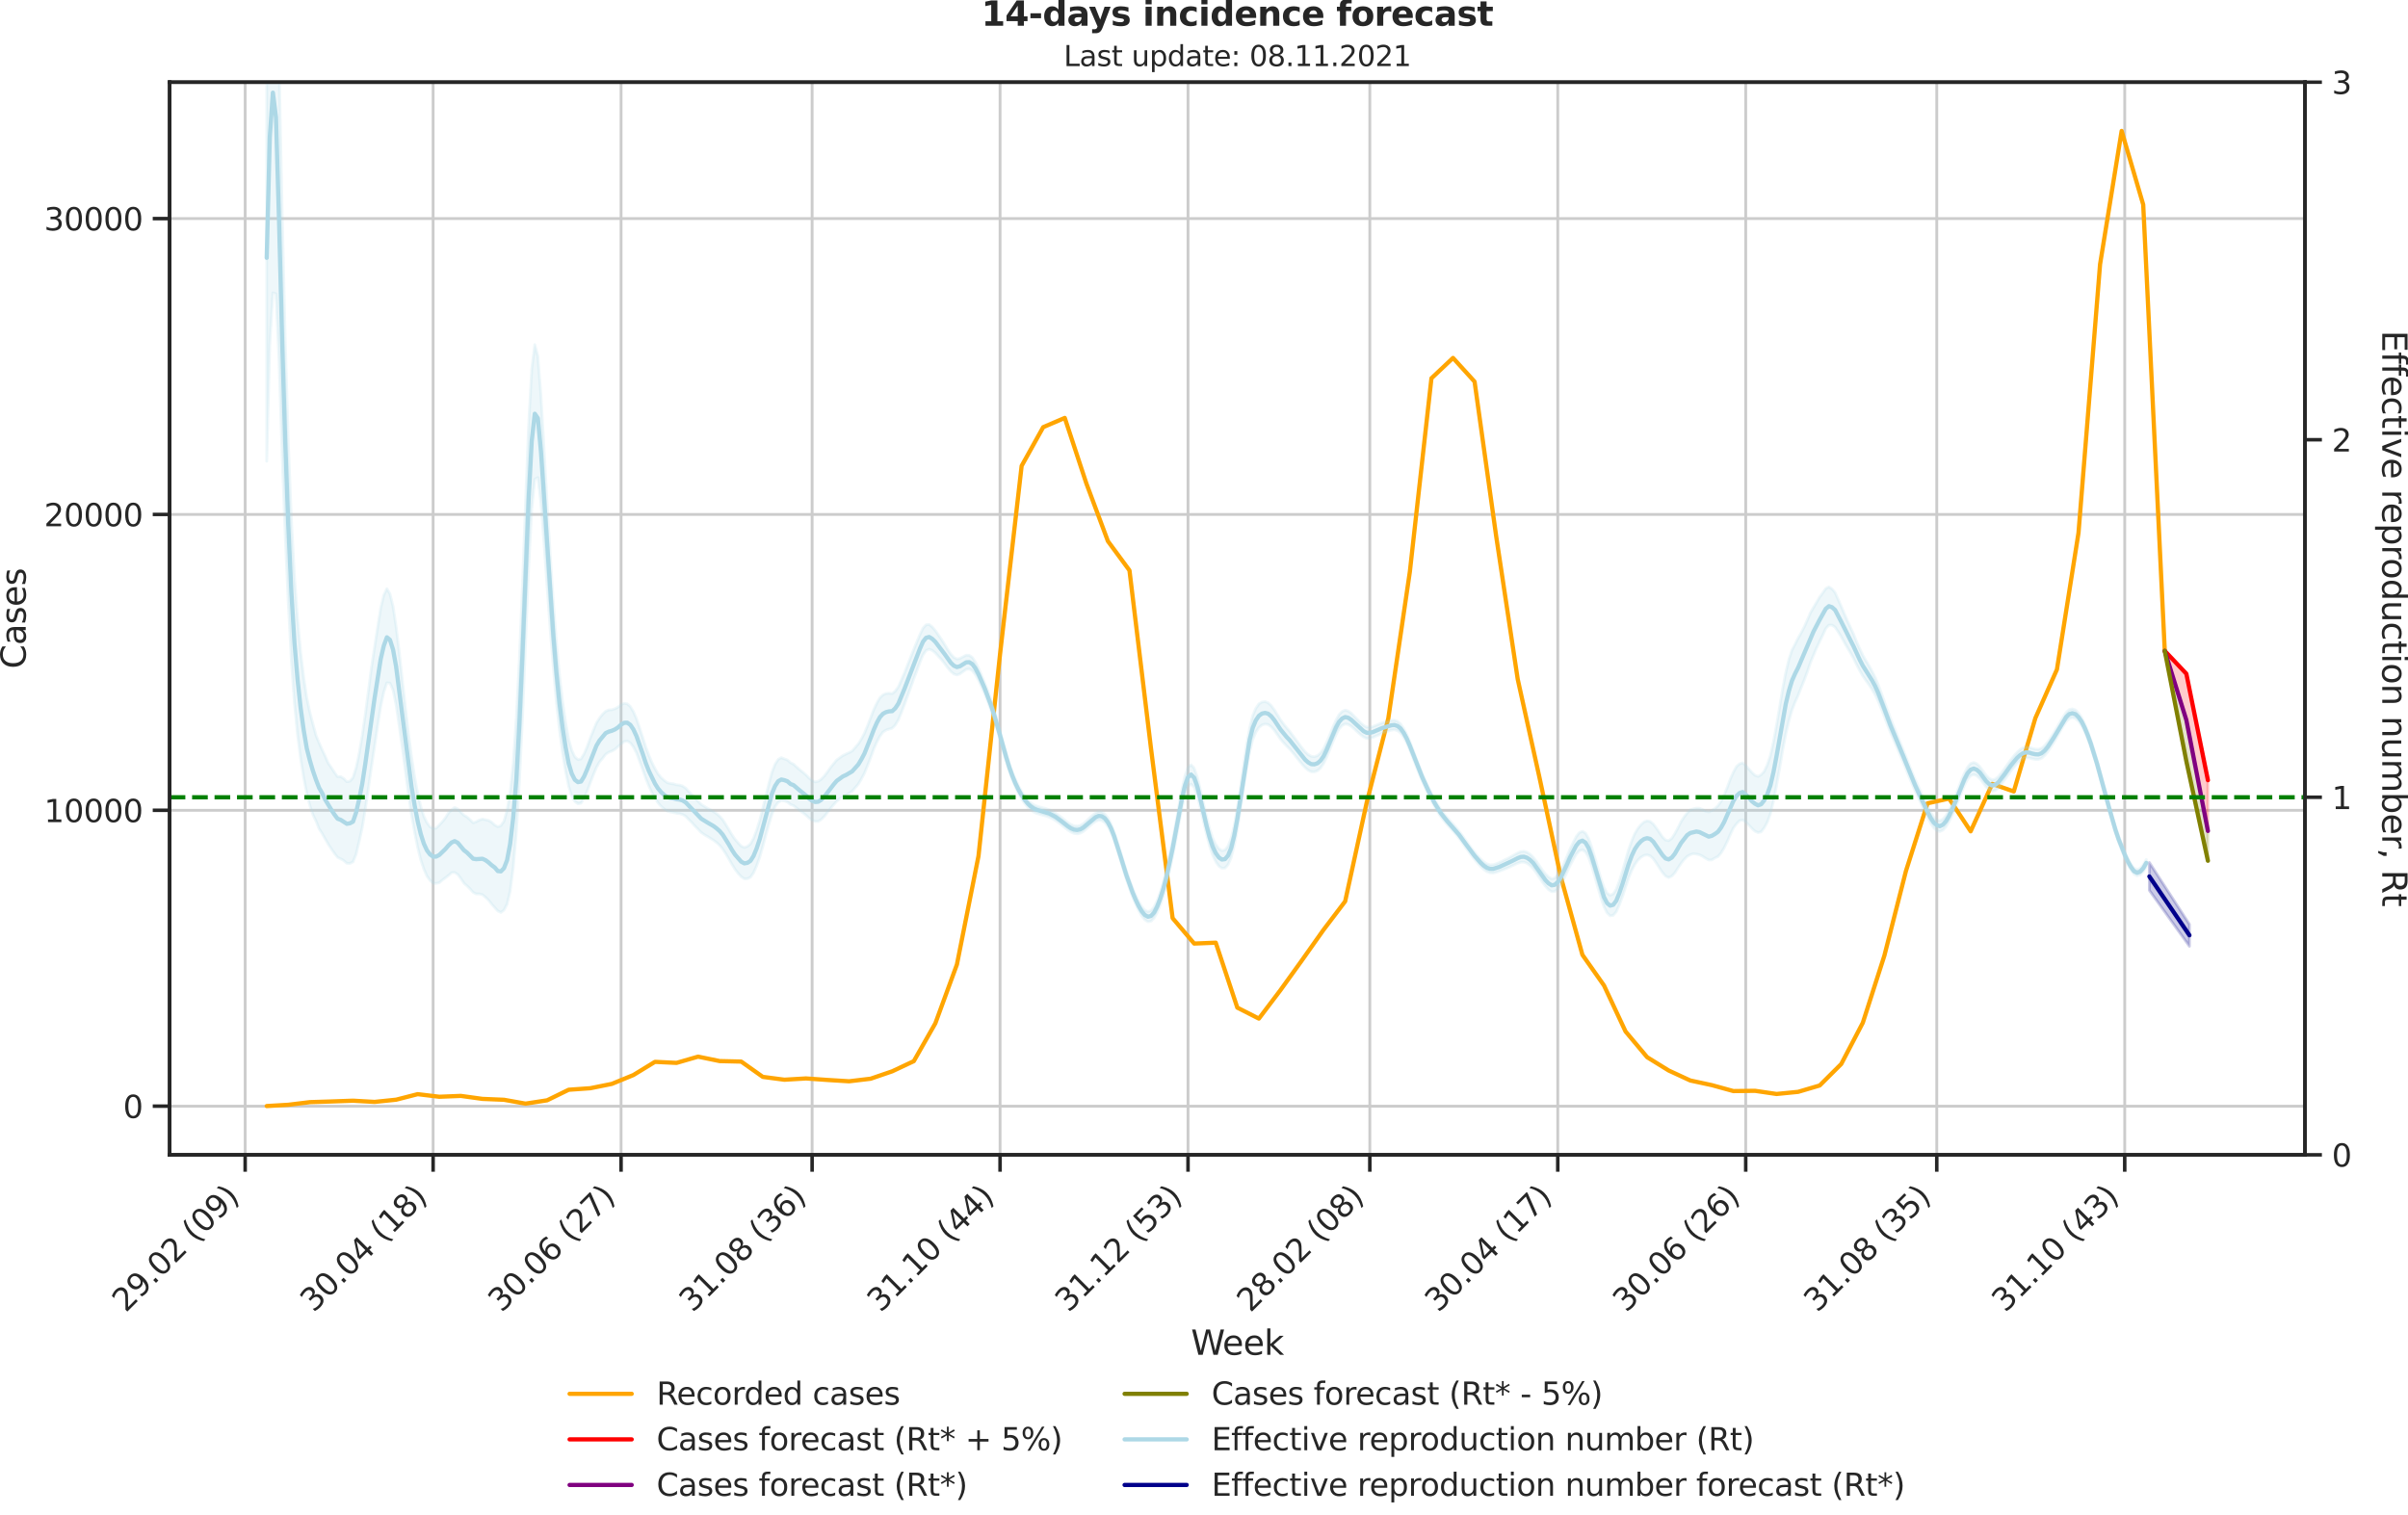 <?xml version="1.0" encoding="utf-8" standalone="no"?>
<!DOCTYPE svg PUBLIC "-//W3C//DTD SVG 1.1//EN"
  "http://www.w3.org/Graphics/SVG/1.1/DTD/svg11.dtd">
<svg height="536.657pt" version="1.1" viewBox="0 0 853.09 536.657" width="853.09pt" xmlns="http://www.w3.org/2000/svg" xmlns:xlink="http://www.w3.org/1999/xlink">
 <defs>
  <style type="text/css">*{stroke-linecap:butt;stroke-linejoin:round;}</style>
 </defs>
 <g id="figure_1">
  <g id="patch_1">
   <path d="M 0 536.657 
L 853.09 536.657 
L 853.09 0 
L 0 0 
z
" style="fill:none;"/>
  </g>
  <g id="axes_1">
   <g id="patch_2">
    <path d="M 60.108 409.147 
L 816.591 409.147 
L 816.591 29.118 
L 60.108 29.118 
z
" style="fill:none;"/>
   </g>
   <g id="matplotlib.axis_1">
    <g id="xtick_1">
     <g id="line2d_1">
      <path clip-path="url(#p8899c4fdf0)" d="M 86.852 409.147 
L 86.852 29.118 
" style="fill:none;stroke:#cccccc;stroke-linecap:round;"/>
     </g>
     <g id="line2d_2">
      <defs>
       <path d="M 0 0 
L 0 6 
" id="ma7dc6f8846" style="stroke:#262626;stroke-width:1.25;"/>
      </defs>
      <g>
       <use style="fill:#262626;stroke:#262626;stroke-width:1.25;" x="86.852" xlink:href="#ma7dc6f8846" y="409.147"/>
      </g>
     </g>
     <g id="text_1">
      <!-- 29.02 (09) -->
      <g style="fill:#262626;" transform="translate(44.528 465.264)rotate(-45)scale(0.11 -0.11)">
       <defs>
        <path d="M 1228 531 
L 3431 531 
L 3431 0 
L 469 0 
L 469 531 
Q 828 903 1448 1529 
Q 2069 2156 2228 2338 
Q 2531 2678 2651 2914 
Q 2772 3150 2772 3378 
Q 2772 3750 2511 3984 
Q 2250 4219 1831 4219 
Q 1534 4219 1204 4116 
Q 875 4013 500 3803 
L 500 4441 
Q 881 4594 1212 4672 
Q 1544 4750 1819 4750 
Q 2544 4750 2975 4387 
Q 3406 4025 3406 3419 
Q 3406 3131 3298 2873 
Q 3191 2616 2906 2266 
Q 2828 2175 2409 1742 
Q 1991 1309 1228 531 
z
" id="DejaVuSans-32" transform="scale(0.016)"/>
        <path d="M 703 97 
L 703 672 
Q 941 559 1184 500 
Q 1428 441 1663 441 
Q 2288 441 2617 861 
Q 2947 1281 2994 2138 
Q 2813 1869 2534 1725 
Q 2256 1581 1919 1581 
Q 1219 1581 811 2004 
Q 403 2428 403 3163 
Q 403 3881 828 4315 
Q 1253 4750 1959 4750 
Q 2769 4750 3195 4129 
Q 3622 3509 3622 2328 
Q 3622 1225 3098 567 
Q 2575 -91 1691 -91 
Q 1453 -91 1209 -44 
Q 966 3 703 97 
z
M 1959 2075 
Q 2384 2075 2632 2365 
Q 2881 2656 2881 3163 
Q 2881 3666 2632 3958 
Q 2384 4250 1959 4250 
Q 1534 4250 1286 3958 
Q 1038 3666 1038 3163 
Q 1038 2656 1286 2365 
Q 1534 2075 1959 2075 
z
" id="DejaVuSans-39" transform="scale(0.016)"/>
        <path d="M 684 794 
L 1344 794 
L 1344 0 
L 684 0 
L 684 794 
z
" id="DejaVuSans-2e" transform="scale(0.016)"/>
        <path d="M 2034 4250 
Q 1547 4250 1301 3770 
Q 1056 3291 1056 2328 
Q 1056 1369 1301 889 
Q 1547 409 2034 409 
Q 2525 409 2770 889 
Q 3016 1369 3016 2328 
Q 3016 3291 2770 3770 
Q 2525 4250 2034 4250 
z
M 2034 4750 
Q 2819 4750 3233 4129 
Q 3647 3509 3647 2328 
Q 3647 1150 3233 529 
Q 2819 -91 2034 -91 
Q 1250 -91 836 529 
Q 422 1150 422 2328 
Q 422 3509 836 4129 
Q 1250 4750 2034 4750 
z
" id="DejaVuSans-30" transform="scale(0.016)"/>
        <path id="DejaVuSans-20" transform="scale(0.016)"/>
        <path d="M 1984 4856 
Q 1566 4138 1362 3434 
Q 1159 2731 1159 2009 
Q 1159 1288 1364 580 
Q 1569 -128 1984 -844 
L 1484 -844 
Q 1016 -109 783 600 
Q 550 1309 550 2009 
Q 550 2706 781 3412 
Q 1013 4119 1484 4856 
L 1984 4856 
z
" id="DejaVuSans-28" transform="scale(0.016)"/>
        <path d="M 513 4856 
L 1013 4856 
Q 1481 4119 1714 3412 
Q 1947 2706 1947 2009 
Q 1947 1309 1714 600 
Q 1481 -109 1013 -844 
L 513 -844 
Q 928 -128 1133 580 
Q 1338 1288 1338 2009 
Q 1338 2731 1133 3434 
Q 928 4138 513 4856 
z
" id="DejaVuSans-29" transform="scale(0.016)"/>
       </defs>
       <use xlink:href="#DejaVuSans-32"/>
       <use x="63.623" xlink:href="#DejaVuSans-39"/>
       <use x="127.246" xlink:href="#DejaVuSans-2e"/>
       <use x="159.033" xlink:href="#DejaVuSans-30"/>
       <use x="222.656" xlink:href="#DejaVuSans-32"/>
       <use x="286.279" xlink:href="#DejaVuSans-20"/>
       <use x="318.066" xlink:href="#DejaVuSans-28"/>
       <use x="357.08" xlink:href="#DejaVuSans-30"/>
       <use x="420.703" xlink:href="#DejaVuSans-39"/>
       <use x="484.326" xlink:href="#DejaVuSans-29"/>
      </g>
     </g>
    </g>
    <g id="xtick_2">
     <g id="line2d_3">
      <path clip-path="url(#p8899c4fdf0)" d="M 153.44 409.147 
L 153.44 29.118 
" style="fill:none;stroke:#cccccc;stroke-linecap:round;"/>
     </g>
     <g id="line2d_4">
      <g>
       <use style="fill:#262626;stroke:#262626;stroke-width:1.25;" x="153.44" xlink:href="#ma7dc6f8846" y="409.147"/>
      </g>
     </g>
     <g id="text_2">
      <!-- 30.04 (18) -->
      <g style="fill:#262626;" transform="translate(111.116 465.264)rotate(-45)scale(0.11 -0.11)">
       <defs>
        <path d="M 2597 2516 
Q 3050 2419 3304 2112 
Q 3559 1806 3559 1356 
Q 3559 666 3084 287 
Q 2609 -91 1734 -91 
Q 1441 -91 1130 -33 
Q 819 25 488 141 
L 488 750 
Q 750 597 1062 519 
Q 1375 441 1716 441 
Q 2309 441 2620 675 
Q 2931 909 2931 1356 
Q 2931 1769 2642 2001 
Q 2353 2234 1838 2234 
L 1294 2234 
L 1294 2753 
L 1863 2753 
Q 2328 2753 2575 2939 
Q 2822 3125 2822 3475 
Q 2822 3834 2567 4026 
Q 2313 4219 1838 4219 
Q 1578 4219 1281 4162 
Q 984 4106 628 3988 
L 628 4550 
Q 988 4650 1302 4700 
Q 1616 4750 1894 4750 
Q 2613 4750 3031 4423 
Q 3450 4097 3450 3541 
Q 3450 3153 3228 2886 
Q 3006 2619 2597 2516 
z
" id="DejaVuSans-33" transform="scale(0.016)"/>
        <path d="M 2419 4116 
L 825 1625 
L 2419 1625 
L 2419 4116 
z
M 2253 4666 
L 3047 4666 
L 3047 1625 
L 3713 1625 
L 3713 1100 
L 3047 1100 
L 3047 0 
L 2419 0 
L 2419 1100 
L 313 1100 
L 313 1709 
L 2253 4666 
z
" id="DejaVuSans-34" transform="scale(0.016)"/>
        <path d="M 794 531 
L 1825 531 
L 1825 4091 
L 703 3866 
L 703 4441 
L 1819 4666 
L 2450 4666 
L 2450 531 
L 3481 531 
L 3481 0 
L 794 0 
L 794 531 
z
" id="DejaVuSans-31" transform="scale(0.016)"/>
        <path d="M 2034 2216 
Q 1584 2216 1326 1975 
Q 1069 1734 1069 1313 
Q 1069 891 1326 650 
Q 1584 409 2034 409 
Q 2484 409 2743 651 
Q 3003 894 3003 1313 
Q 3003 1734 2745 1975 
Q 2488 2216 2034 2216 
z
M 1403 2484 
Q 997 2584 770 2862 
Q 544 3141 544 3541 
Q 544 4100 942 4425 
Q 1341 4750 2034 4750 
Q 2731 4750 3128 4425 
Q 3525 4100 3525 3541 
Q 3525 3141 3298 2862 
Q 3072 2584 2669 2484 
Q 3125 2378 3379 2068 
Q 3634 1759 3634 1313 
Q 3634 634 3220 271 
Q 2806 -91 2034 -91 
Q 1263 -91 848 271 
Q 434 634 434 1313 
Q 434 1759 690 2068 
Q 947 2378 1403 2484 
z
M 1172 3481 
Q 1172 3119 1398 2916 
Q 1625 2713 2034 2713 
Q 2441 2713 2670 2916 
Q 2900 3119 2900 3481 
Q 2900 3844 2670 4047 
Q 2441 4250 2034 4250 
Q 1625 4250 1398 4047 
Q 1172 3844 1172 3481 
z
" id="DejaVuSans-38" transform="scale(0.016)"/>
       </defs>
       <use xlink:href="#DejaVuSans-33"/>
       <use x="63.623" xlink:href="#DejaVuSans-30"/>
       <use x="127.246" xlink:href="#DejaVuSans-2e"/>
       <use x="159.033" xlink:href="#DejaVuSans-30"/>
       <use x="222.656" xlink:href="#DejaVuSans-34"/>
       <use x="286.279" xlink:href="#DejaVuSans-20"/>
       <use x="318.066" xlink:href="#DejaVuSans-28"/>
       <use x="357.08" xlink:href="#DejaVuSans-31"/>
       <use x="420.703" xlink:href="#DejaVuSans-38"/>
       <use x="484.326" xlink:href="#DejaVuSans-29"/>
      </g>
     </g>
    </g>
    <g id="xtick_3">
     <g id="line2d_5">
      <path clip-path="url(#p8899c4fdf0)" d="M 220.028 409.147 
L 220.028 29.118 
" style="fill:none;stroke:#cccccc;stroke-linecap:round;"/>
     </g>
     <g id="line2d_6">
      <g>
       <use style="fill:#262626;stroke:#262626;stroke-width:1.25;" x="220.028" xlink:href="#ma7dc6f8846" y="409.147"/>
      </g>
     </g>
     <g id="text_3">
      <!-- 30.06 (27) -->
      <g style="fill:#262626;" transform="translate(177.704 465.264)rotate(-45)scale(0.11 -0.11)">
       <defs>
        <path d="M 2113 2584 
Q 1688 2584 1439 2293 
Q 1191 2003 1191 1497 
Q 1191 994 1439 701 
Q 1688 409 2113 409 
Q 2538 409 2786 701 
Q 3034 994 3034 1497 
Q 3034 2003 2786 2293 
Q 2538 2584 2113 2584 
z
M 3366 4563 
L 3366 3988 
Q 3128 4100 2886 4159 
Q 2644 4219 2406 4219 
Q 1781 4219 1451 3797 
Q 1122 3375 1075 2522 
Q 1259 2794 1537 2939 
Q 1816 3084 2150 3084 
Q 2853 3084 3261 2657 
Q 3669 2231 3669 1497 
Q 3669 778 3244 343 
Q 2819 -91 2113 -91 
Q 1303 -91 875 529 
Q 447 1150 447 2328 
Q 447 3434 972 4092 
Q 1497 4750 2381 4750 
Q 2619 4750 2861 4703 
Q 3103 4656 3366 4563 
z
" id="DejaVuSans-36" transform="scale(0.016)"/>
        <path d="M 525 4666 
L 3525 4666 
L 3525 4397 
L 1831 0 
L 1172 0 
L 2766 4134 
L 525 4134 
L 525 4666 
z
" id="DejaVuSans-37" transform="scale(0.016)"/>
       </defs>
       <use xlink:href="#DejaVuSans-33"/>
       <use x="63.623" xlink:href="#DejaVuSans-30"/>
       <use x="127.246" xlink:href="#DejaVuSans-2e"/>
       <use x="159.033" xlink:href="#DejaVuSans-30"/>
       <use x="222.656" xlink:href="#DejaVuSans-36"/>
       <use x="286.279" xlink:href="#DejaVuSans-20"/>
       <use x="318.066" xlink:href="#DejaVuSans-28"/>
       <use x="357.08" xlink:href="#DejaVuSans-32"/>
       <use x="420.703" xlink:href="#DejaVuSans-37"/>
       <use x="484.326" xlink:href="#DejaVuSans-29"/>
      </g>
     </g>
    </g>
    <g id="xtick_4">
     <g id="line2d_7">
      <path clip-path="url(#p8899c4fdf0)" d="M 287.708 409.147 
L 287.708 29.118 
" style="fill:none;stroke:#cccccc;stroke-linecap:round;"/>
     </g>
     <g id="line2d_8">
      <g>
       <use style="fill:#262626;stroke:#262626;stroke-width:1.25;" x="287.708" xlink:href="#ma7dc6f8846" y="409.147"/>
      </g>
     </g>
     <g id="text_4">
      <!-- 31.08 (36) -->
      <g style="fill:#262626;" transform="translate(245.383 465.264)rotate(-45)scale(0.11 -0.11)">
       <use xlink:href="#DejaVuSans-33"/>
       <use x="63.623" xlink:href="#DejaVuSans-31"/>
       <use x="127.246" xlink:href="#DejaVuSans-2e"/>
       <use x="159.033" xlink:href="#DejaVuSans-30"/>
       <use x="222.656" xlink:href="#DejaVuSans-38"/>
       <use x="286.279" xlink:href="#DejaVuSans-20"/>
       <use x="318.066" xlink:href="#DejaVuSans-28"/>
       <use x="357.08" xlink:href="#DejaVuSans-33"/>
       <use x="420.703" xlink:href="#DejaVuSans-36"/>
       <use x="484.326" xlink:href="#DejaVuSans-29"/>
      </g>
     </g>
    </g>
    <g id="xtick_5">
     <g id="line2d_9">
      <path clip-path="url(#p8899c4fdf0)" d="M 354.296 409.147 
L 354.296 29.118 
" style="fill:none;stroke:#cccccc;stroke-linecap:round;"/>
     </g>
     <g id="line2d_10">
      <g>
       <use style="fill:#262626;stroke:#262626;stroke-width:1.25;" x="354.296" xlink:href="#ma7dc6f8846" y="409.147"/>
      </g>
     </g>
     <g id="text_5">
      <!-- 31.10 (44) -->
      <g style="fill:#262626;" transform="translate(311.971 465.264)rotate(-45)scale(0.11 -0.11)">
       <use xlink:href="#DejaVuSans-33"/>
       <use x="63.623" xlink:href="#DejaVuSans-31"/>
       <use x="127.246" xlink:href="#DejaVuSans-2e"/>
       <use x="159.033" xlink:href="#DejaVuSans-31"/>
       <use x="222.656" xlink:href="#DejaVuSans-30"/>
       <use x="286.279" xlink:href="#DejaVuSans-20"/>
       <use x="318.066" xlink:href="#DejaVuSans-28"/>
       <use x="357.08" xlink:href="#DejaVuSans-34"/>
       <use x="420.703" xlink:href="#DejaVuSans-34"/>
       <use x="484.326" xlink:href="#DejaVuSans-29"/>
      </g>
     </g>
    </g>
    <g id="xtick_6">
     <g id="line2d_11">
      <path clip-path="url(#p8899c4fdf0)" d="M 420.884 409.147 
L 420.884 29.118 
" style="fill:none;stroke:#cccccc;stroke-linecap:round;"/>
     </g>
     <g id="line2d_12">
      <g>
       <use style="fill:#262626;stroke:#262626;stroke-width:1.25;" x="420.884" xlink:href="#ma7dc6f8846" y="409.147"/>
      </g>
     </g>
     <g id="text_6">
      <!-- 31.12 (53) -->
      <g style="fill:#262626;" transform="translate(378.559 465.264)rotate(-45)scale(0.11 -0.11)">
       <defs>
        <path d="M 691 4666 
L 3169 4666 
L 3169 4134 
L 1269 4134 
L 1269 2991 
Q 1406 3038 1543 3061 
Q 1681 3084 1819 3084 
Q 2600 3084 3056 2656 
Q 3513 2228 3513 1497 
Q 3513 744 3044 326 
Q 2575 -91 1722 -91 
Q 1428 -91 1123 -41 
Q 819 9 494 109 
L 494 744 
Q 775 591 1075 516 
Q 1375 441 1709 441 
Q 2250 441 2565 725 
Q 2881 1009 2881 1497 
Q 2881 1984 2565 2268 
Q 2250 2553 1709 2553 
Q 1456 2553 1204 2497 
Q 953 2441 691 2322 
L 691 4666 
z
" id="DejaVuSans-35" transform="scale(0.016)"/>
       </defs>
       <use xlink:href="#DejaVuSans-33"/>
       <use x="63.623" xlink:href="#DejaVuSans-31"/>
       <use x="127.246" xlink:href="#DejaVuSans-2e"/>
       <use x="159.033" xlink:href="#DejaVuSans-31"/>
       <use x="222.656" xlink:href="#DejaVuSans-32"/>
       <use x="286.279" xlink:href="#DejaVuSans-20"/>
       <use x="318.066" xlink:href="#DejaVuSans-28"/>
       <use x="357.08" xlink:href="#DejaVuSans-35"/>
       <use x="420.703" xlink:href="#DejaVuSans-33"/>
       <use x="484.326" xlink:href="#DejaVuSans-29"/>
      </g>
     </g>
    </g>
    <g id="xtick_7">
     <g id="line2d_13">
      <path clip-path="url(#p8899c4fdf0)" d="M 485.288 409.147 
L 485.288 29.118 
" style="fill:none;stroke:#cccccc;stroke-linecap:round;"/>
     </g>
     <g id="line2d_14">
      <g>
       <use style="fill:#262626;stroke:#262626;stroke-width:1.25;" x="485.288" xlink:href="#ma7dc6f8846" y="409.147"/>
      </g>
     </g>
     <g id="text_7">
      <!-- 28.02 (08) -->
      <g style="fill:#262626;" transform="translate(442.964 465.264)rotate(-45)scale(0.11 -0.11)">
       <use xlink:href="#DejaVuSans-32"/>
       <use x="63.623" xlink:href="#DejaVuSans-38"/>
       <use x="127.246" xlink:href="#DejaVuSans-2e"/>
       <use x="159.033" xlink:href="#DejaVuSans-30"/>
       <use x="222.656" xlink:href="#DejaVuSans-32"/>
       <use x="286.279" xlink:href="#DejaVuSans-20"/>
       <use x="318.066" xlink:href="#DejaVuSans-28"/>
       <use x="357.08" xlink:href="#DejaVuSans-30"/>
       <use x="420.703" xlink:href="#DejaVuSans-38"/>
       <use x="484.326" xlink:href="#DejaVuSans-29"/>
      </g>
     </g>
    </g>
    <g id="xtick_8">
     <g id="line2d_15">
      <path clip-path="url(#p8899c4fdf0)" d="M 551.876 409.147 
L 551.876 29.118 
" style="fill:none;stroke:#cccccc;stroke-linecap:round;"/>
     </g>
     <g id="line2d_16">
      <g>
       <use style="fill:#262626;stroke:#262626;stroke-width:1.25;" x="551.876" xlink:href="#ma7dc6f8846" y="409.147"/>
      </g>
     </g>
     <g id="text_8">
      <!-- 30.04 (17) -->
      <g style="fill:#262626;" transform="translate(509.552 465.264)rotate(-45)scale(0.11 -0.11)">
       <use xlink:href="#DejaVuSans-33"/>
       <use x="63.623" xlink:href="#DejaVuSans-30"/>
       <use x="127.246" xlink:href="#DejaVuSans-2e"/>
       <use x="159.033" xlink:href="#DejaVuSans-30"/>
       <use x="222.656" xlink:href="#DejaVuSans-34"/>
       <use x="286.279" xlink:href="#DejaVuSans-20"/>
       <use x="318.066" xlink:href="#DejaVuSans-28"/>
       <use x="357.08" xlink:href="#DejaVuSans-31"/>
       <use x="420.703" xlink:href="#DejaVuSans-37"/>
       <use x="484.326" xlink:href="#DejaVuSans-29"/>
      </g>
     </g>
    </g>
    <g id="xtick_9">
     <g id="line2d_17">
      <path clip-path="url(#p8899c4fdf0)" d="M 618.464 409.147 
L 618.464 29.118 
" style="fill:none;stroke:#cccccc;stroke-linecap:round;"/>
     </g>
     <g id="line2d_18">
      <g>
       <use style="fill:#262626;stroke:#262626;stroke-width:1.25;" x="618.464" xlink:href="#ma7dc6f8846" y="409.147"/>
      </g>
     </g>
     <g id="text_9">
      <!-- 30.06 (26) -->
      <g style="fill:#262626;" transform="translate(576.14 465.264)rotate(-45)scale(0.11 -0.11)">
       <use xlink:href="#DejaVuSans-33"/>
       <use x="63.623" xlink:href="#DejaVuSans-30"/>
       <use x="127.246" xlink:href="#DejaVuSans-2e"/>
       <use x="159.033" xlink:href="#DejaVuSans-30"/>
       <use x="222.656" xlink:href="#DejaVuSans-36"/>
       <use x="286.279" xlink:href="#DejaVuSans-20"/>
       <use x="318.066" xlink:href="#DejaVuSans-28"/>
       <use x="357.08" xlink:href="#DejaVuSans-32"/>
       <use x="420.703" xlink:href="#DejaVuSans-36"/>
       <use x="484.326" xlink:href="#DejaVuSans-29"/>
      </g>
     </g>
    </g>
    <g id="xtick_10">
     <g id="line2d_19">
      <path clip-path="url(#p8899c4fdf0)" d="M 686.144 409.147 
L 686.144 29.118 
" style="fill:none;stroke:#cccccc;stroke-linecap:round;"/>
     </g>
     <g id="line2d_20">
      <g>
       <use style="fill:#262626;stroke:#262626;stroke-width:1.25;" x="686.144" xlink:href="#ma7dc6f8846" y="409.147"/>
      </g>
     </g>
     <g id="text_10">
      <!-- 31.08 (35) -->
      <g style="fill:#262626;" transform="translate(643.82 465.264)rotate(-45)scale(0.11 -0.11)">
       <use xlink:href="#DejaVuSans-33"/>
       <use x="63.623" xlink:href="#DejaVuSans-31"/>
       <use x="127.246" xlink:href="#DejaVuSans-2e"/>
       <use x="159.033" xlink:href="#DejaVuSans-30"/>
       <use x="222.656" xlink:href="#DejaVuSans-38"/>
       <use x="286.279" xlink:href="#DejaVuSans-20"/>
       <use x="318.066" xlink:href="#DejaVuSans-28"/>
       <use x="357.08" xlink:href="#DejaVuSans-33"/>
       <use x="420.703" xlink:href="#DejaVuSans-35"/>
       <use x="484.326" xlink:href="#DejaVuSans-29"/>
      </g>
     </g>
    </g>
    <g id="xtick_11">
     <g id="line2d_21">
      <path clip-path="url(#p8899c4fdf0)" d="M 752.732 409.147 
L 752.732 29.118 
" style="fill:none;stroke:#cccccc;stroke-linecap:round;"/>
     </g>
     <g id="line2d_22">
      <g>
       <use style="fill:#262626;stroke:#262626;stroke-width:1.25;" x="752.732" xlink:href="#ma7dc6f8846" y="409.147"/>
      </g>
     </g>
     <g id="text_11">
      <!-- 31.10 (43) -->
      <g style="fill:#262626;" transform="translate(710.408 465.264)rotate(-45)scale(0.11 -0.11)">
       <use xlink:href="#DejaVuSans-33"/>
       <use x="63.623" xlink:href="#DejaVuSans-31"/>
       <use x="127.246" xlink:href="#DejaVuSans-2e"/>
       <use x="159.033" xlink:href="#DejaVuSans-31"/>
       <use x="222.656" xlink:href="#DejaVuSans-30"/>
       <use x="286.279" xlink:href="#DejaVuSans-20"/>
       <use x="318.066" xlink:href="#DejaVuSans-28"/>
       <use x="357.08" xlink:href="#DejaVuSans-34"/>
       <use x="420.703" xlink:href="#DejaVuSans-33"/>
       <use x="484.326" xlink:href="#DejaVuSans-29"/>
      </g>
     </g>
    </g>
    <g id="text_12">
     <!-- Week -->
     <g style="fill:#262626;" transform="translate(421.911 479.999)scale(0.12 -0.12)">
      <defs>
       <path d="M 213 4666 
L 850 4666 
L 1831 722 
L 2809 4666 
L 3519 4666 
L 4500 722 
L 5478 4666 
L 6119 4666 
L 4947 0 
L 4153 0 
L 3169 4050 
L 2175 0 
L 1381 0 
L 213 4666 
z
" id="DejaVuSans-57" transform="scale(0.016)"/>
       <path d="M 3597 1894 
L 3597 1613 
L 953 1613 
Q 991 1019 1311 708 
Q 1631 397 2203 397 
Q 2534 397 2845 478 
Q 3156 559 3463 722 
L 3463 178 
Q 3153 47 2828 -22 
Q 2503 -91 2169 -91 
Q 1331 -91 842 396 
Q 353 884 353 1716 
Q 353 2575 817 3079 
Q 1281 3584 2069 3584 
Q 2775 3584 3186 3129 
Q 3597 2675 3597 1894 
z
M 3022 2063 
Q 3016 2534 2758 2815 
Q 2500 3097 2075 3097 
Q 1594 3097 1305 2825 
Q 1016 2553 972 2059 
L 3022 2063 
z
" id="DejaVuSans-65" transform="scale(0.016)"/>
       <path d="M 581 4863 
L 1159 4863 
L 1159 1991 
L 2875 3500 
L 3609 3500 
L 1753 1863 
L 3688 0 
L 2938 0 
L 1159 1709 
L 1159 0 
L 581 0 
L 581 4863 
z
" id="DejaVuSans-6b" transform="scale(0.016)"/>
      </defs>
      <use xlink:href="#DejaVuSans-57"/>
      <use x="93.002" xlink:href="#DejaVuSans-65"/>
      <use x="154.525" xlink:href="#DejaVuSans-65"/>
      <use x="216.049" xlink:href="#DejaVuSans-6b"/>
     </g>
    </g>
   </g>
   <g id="matplotlib.axis_2">
    <g id="ytick_1">
     <g id="line2d_23">
      <path clip-path="url(#p8899c4fdf0)" d="M 60.108 391.915 
L 816.591 391.915 
" style="fill:none;stroke:#cccccc;stroke-linecap:round;"/>
     </g>
     <g id="line2d_24">
      <defs>
       <path d="M 0 0 
L -6 0 
" id="mef49db9ac4" style="stroke:#262626;stroke-width:1.25;"/>
      </defs>
      <g>
       <use style="fill:#262626;stroke:#262626;stroke-width:1.25;" x="60.108" xlink:href="#mef49db9ac4" y="391.915"/>
      </g>
     </g>
     <g id="text_13">
      <!-- 0 -->
      <g style="fill:#262626;" transform="translate(43.609 396.094)scale(0.11 -0.11)">
       <use xlink:href="#DejaVuSans-30"/>
      </g>
     </g>
    </g>
    <g id="ytick_2">
     <g id="line2d_25">
      <path clip-path="url(#p8899c4fdf0)" d="M 60.108 287.09 
L 816.591 287.09 
" style="fill:none;stroke:#cccccc;stroke-linecap:round;"/>
     </g>
     <g id="line2d_26">
      <g>
       <use style="fill:#262626;stroke:#262626;stroke-width:1.25;" x="60.108" xlink:href="#mef49db9ac4" y="287.09"/>
      </g>
     </g>
     <g id="text_14">
      <!-- 10000 -->
      <g style="fill:#262626;" transform="translate(15.614 291.269)scale(0.11 -0.11)">
       <use xlink:href="#DejaVuSans-31"/>
       <use x="63.623" xlink:href="#DejaVuSans-30"/>
       <use x="127.246" xlink:href="#DejaVuSans-30"/>
       <use x="190.869" xlink:href="#DejaVuSans-30"/>
       <use x="254.492" xlink:href="#DejaVuSans-30"/>
      </g>
     </g>
    </g>
    <g id="ytick_3">
     <g id="line2d_27">
      <path clip-path="url(#p8899c4fdf0)" d="M 60.108 182.266 
L 816.591 182.266 
" style="fill:none;stroke:#cccccc;stroke-linecap:round;"/>
     </g>
     <g id="line2d_28">
      <g>
       <use style="fill:#262626;stroke:#262626;stroke-width:1.25;" x="60.108" xlink:href="#mef49db9ac4" y="182.266"/>
      </g>
     </g>
     <g id="text_15">
      <!-- 20000 -->
      <g style="fill:#262626;" transform="translate(15.614 186.445)scale(0.11 -0.11)">
       <use xlink:href="#DejaVuSans-32"/>
       <use x="63.623" xlink:href="#DejaVuSans-30"/>
       <use x="127.246" xlink:href="#DejaVuSans-30"/>
       <use x="190.869" xlink:href="#DejaVuSans-30"/>
       <use x="254.492" xlink:href="#DejaVuSans-30"/>
      </g>
     </g>
    </g>
    <g id="ytick_4">
     <g id="line2d_29">
      <path clip-path="url(#p8899c4fdf0)" d="M 60.108 77.441 
L 816.591 77.441 
" style="fill:none;stroke:#cccccc;stroke-linecap:round;"/>
     </g>
     <g id="line2d_30">
      <g>
       <use style="fill:#262626;stroke:#262626;stroke-width:1.25;" x="60.108" xlink:href="#mef49db9ac4" y="77.441"/>
      </g>
     </g>
     <g id="text_16">
      <!-- 30000 -->
      <g style="fill:#262626;" transform="translate(15.614 81.62)scale(0.11 -0.11)">
       <use xlink:href="#DejaVuSans-33"/>
       <use x="63.623" xlink:href="#DejaVuSans-30"/>
       <use x="127.246" xlink:href="#DejaVuSans-30"/>
       <use x="190.869" xlink:href="#DejaVuSans-30"/>
       <use x="254.492" xlink:href="#DejaVuSans-30"/>
      </g>
     </g>
    </g>
    <g id="text_17">
     <!-- Cases -->
     <g style="fill:#262626;" transform="translate(9.118 236.942)rotate(-90)scale(0.12 -0.12)">
      <defs>
       <path d="M 4122 4306 
L 4122 3641 
Q 3803 3938 3442 4084 
Q 3081 4231 2675 4231 
Q 1875 4231 1450 3742 
Q 1025 3253 1025 2328 
Q 1025 1406 1450 917 
Q 1875 428 2675 428 
Q 3081 428 3442 575 
Q 3803 722 4122 1019 
L 4122 359 
Q 3791 134 3420 21 
Q 3050 -91 2638 -91 
Q 1578 -91 968 557 
Q 359 1206 359 2328 
Q 359 3453 968 4101 
Q 1578 4750 2638 4750 
Q 3056 4750 3426 4639 
Q 3797 4528 4122 4306 
z
" id="DejaVuSans-43" transform="scale(0.016)"/>
       <path d="M 2194 1759 
Q 1497 1759 1228 1600 
Q 959 1441 959 1056 
Q 959 750 1161 570 
Q 1363 391 1709 391 
Q 2188 391 2477 730 
Q 2766 1069 2766 1631 
L 2766 1759 
L 2194 1759 
z
M 3341 1997 
L 3341 0 
L 2766 0 
L 2766 531 
Q 2569 213 2275 61 
Q 1981 -91 1556 -91 
Q 1019 -91 701 211 
Q 384 513 384 1019 
Q 384 1609 779 1909 
Q 1175 2209 1959 2209 
L 2766 2209 
L 2766 2266 
Q 2766 2663 2505 2880 
Q 2244 3097 1772 3097 
Q 1472 3097 1187 3025 
Q 903 2953 641 2809 
L 641 3341 
Q 956 3463 1253 3523 
Q 1550 3584 1831 3584 
Q 2591 3584 2966 3190 
Q 3341 2797 3341 1997 
z
" id="DejaVuSans-61" transform="scale(0.016)"/>
       <path d="M 2834 3397 
L 2834 2853 
Q 2591 2978 2328 3040 
Q 2066 3103 1784 3103 
Q 1356 3103 1142 2972 
Q 928 2841 928 2578 
Q 928 2378 1081 2264 
Q 1234 2150 1697 2047 
L 1894 2003 
Q 2506 1872 2764 1633 
Q 3022 1394 3022 966 
Q 3022 478 2636 193 
Q 2250 -91 1575 -91 
Q 1294 -91 989 -36 
Q 684 19 347 128 
L 347 722 
Q 666 556 975 473 
Q 1284 391 1588 391 
Q 1994 391 2212 530 
Q 2431 669 2431 922 
Q 2431 1156 2273 1281 
Q 2116 1406 1581 1522 
L 1381 1569 
Q 847 1681 609 1914 
Q 372 2147 372 2553 
Q 372 3047 722 3315 
Q 1072 3584 1716 3584 
Q 2034 3584 2315 3537 
Q 2597 3491 2834 3397 
z
" id="DejaVuSans-73" transform="scale(0.016)"/>
      </defs>
      <use xlink:href="#DejaVuSans-43"/>
      <use x="69.824" xlink:href="#DejaVuSans-61"/>
      <use x="131.104" xlink:href="#DejaVuSans-73"/>
      <use x="183.203" xlink:href="#DejaVuSans-65"/>
      <use x="244.727" xlink:href="#DejaVuSans-73"/>
     </g>
    </g>
   </g>
   <g id="PolyCollection_1">
    <defs>
     <path d="M 766.923 -306.025 
L 766.923 -306.025 
L 774.564 -297.954 
L 782.205 -260.238 
L 782.205 -242.26 
L 782.205 -242.26 
L 774.564 -281.549 
L 766.923 -306.025 
z
" id="ma3c56fede6" style="stroke:#ff0000;stroke-opacity:0.2;"/>
    </defs>
    <g clip-path="url(#p8899c4fdf0)">
     <use style="fill:#ff0000;fill-opacity:0.2;stroke:#ff0000;stroke-opacity:0.2;" x="0" xlink:href="#ma3c56fede6" y="536.657"/>
    </g>
   </g>
   <g id="PolyCollection_2">
    <defs>
     <path d="M 766.923 -306.025 
L 766.923 -306.025 
L 774.564 -281.549 
L 782.205 -242.26 
L 782.205 -231.694 
L 782.205 -231.694 
L 774.564 -266.957 
L 766.923 -306.025 
z
" id="m763c9363e7" style="stroke:#808000;stroke-opacity:0.2;"/>
    </defs>
    <g clip-path="url(#p8899c4fdf0)">
     <use style="fill:#808000;fill-opacity:0.2;stroke:#808000;stroke-opacity:0.2;" x="0" xlink:href="#m763c9363e7" y="536.657"/>
    </g>
   </g>
   <g id="line2d_31">
    <path clip-path="url(#p8899c4fdf0)" d="M 94.493 391.873 
L 102.134 391.422 
L 109.776 390.489 
L 117.417 390.248 
L 125.058 389.975 
L 132.699 390.405 
L 140.341 389.619 
L 147.982 387.659 
L 155.623 388.581 
L 163.264 388.277 
L 170.906 389.336 
L 178.547 389.651 
L 186.188 391.013 
L 193.829 389.839 
L 201.471 386.097 
L 209.112 385.562 
L 216.753 384.021 
L 224.394 380.887 
L 232.036 376.212 
L 239.677 376.579 
L 247.318 374.367 
L 254.959 375.939 
L 262.601 376.118 
L 270.242 381.537 
L 277.883 382.543 
L 285.524 382.093 
L 293.166 382.627 
L 300.807 383.099 
L 308.448 382.187 
L 316.089 379.566 
L 323.731 375.971 
L 331.372 362.553 
L 339.013 341.714 
L 346.654 303.296 
L 354.296 231.722 
L 361.937 165.064 
L 369.578 151.342 
L 377.219 148.072 
L 384.861 171.259 
L 392.502 191.731 
L 400.143 202.098 
L 407.784 265.318 
L 415.426 325.299 
L 423.067 334.303 
L 430.708 333.989 
L 438.349 357.008 
L 445.99 360.887 
L 453.632 350.803 
L 461.273 340.194 
L 468.914 329.397 
L 476.555 319.345 
L 484.197 284.291 
L 491.838 254.542 
L 499.479 202.528 
L 507.12 134.025 
L 514.762 126.814 
L 522.403 135.21 
L 530.044 189.897 
L 537.685 240.632 
L 545.327 275.172 
L 552.968 310.718 
L 560.609 338.297 
L 568.25 349.146 
L 575.892 365.457 
L 583.533 374.556 
L 591.174 379.283 
L 598.815 382.816 
L 606.457 384.462 
L 614.098 386.569 
L 621.739 386.474 
L 629.38 387.596 
L 637.022 386.841 
L 644.663 384.588 
L 652.304 376.977 
L 659.945 362.365 
L 667.587 338.57 
L 675.228 308.59 
L 682.869 284.606 
L 690.51 282.929 
L 698.152 294.533 
L 705.793 277.729 
L 713.434 280.413 
L 721.075 254.427 
L 728.717 237.194 
L 736.358 188.786 
L 743.999 93.647 
L 751.64 46.392 
L 759.282 72.504 
L 766.923 230.632 
" style="fill:none;stroke:#ffa500;stroke-linecap:round;stroke-width:1.5;"/>
   </g>
   <g id="line2d_32">
    <path clip-path="url(#p8899c4fdf0)" d="M 766.923 230.632 
L 774.564 238.703 
L 782.205 276.419 
" style="fill:none;stroke:#ff0000;stroke-linecap:round;stroke-width:1.5;"/>
   </g>
   <g id="line2d_33">
    <path clip-path="url(#p8899c4fdf0)" d="M 766.923 230.632 
L 774.564 255.108 
L 782.205 294.396 
" style="fill:none;stroke:#800080;stroke-linecap:round;stroke-width:1.5;"/>
   </g>
   <g id="line2d_34">
    <path clip-path="url(#p8899c4fdf0)" d="M 766.923 230.632 
L 774.564 269.7 
L 782.205 304.963 
" style="fill:none;stroke:#808000;stroke-linecap:round;stroke-width:1.5;"/>
   </g>
   <g id="patch_3">
    <path d="M 60.108 409.147 
L 60.108 29.118 
" style="fill:none;stroke:#262626;stroke-linecap:square;stroke-linejoin:miter;stroke-width:1.25;"/>
   </g>
   <g id="patch_4">
    <path d="M 816.591 409.147 
L 816.591 29.118 
" style="fill:none;stroke:#262626;stroke-linecap:square;stroke-linejoin:miter;stroke-width:1.25;"/>
   </g>
   <g id="patch_5">
    <path d="M 60.108 409.147 
L 816.591 409.147 
" style="fill:none;stroke:#262626;stroke-linecap:square;stroke-linejoin:miter;stroke-width:1.25;"/>
   </g>
   <g id="patch_6">
    <path d="M 60.108 29.118 
L 816.591 29.118 
" style="fill:none;stroke:#262626;stroke-linecap:square;stroke-linejoin:miter;stroke-width:1.25;"/>
   </g>
   <g id="text_18">
    <!-- Last update: 08.11.2021 -->
    <g style="fill:#262626;" transform="translate(376.85 23.418)scale(0.1 -0.1)">
     <defs>
      <path d="M 628 4666 
L 1259 4666 
L 1259 531 
L 3531 531 
L 3531 0 
L 628 0 
L 628 4666 
z
" id="DejaVuSans-4c" transform="scale(0.016)"/>
      <path d="M 1172 4494 
L 1172 3500 
L 2356 3500 
L 2356 3053 
L 1172 3053 
L 1172 1153 
Q 1172 725 1289 603 
Q 1406 481 1766 481 
L 2356 481 
L 2356 0 
L 1766 0 
Q 1100 0 847 248 
Q 594 497 594 1153 
L 594 3053 
L 172 3053 
L 172 3500 
L 594 3500 
L 594 4494 
L 1172 4494 
z
" id="DejaVuSans-74" transform="scale(0.016)"/>
      <path d="M 544 1381 
L 544 3500 
L 1119 3500 
L 1119 1403 
Q 1119 906 1312 657 
Q 1506 409 1894 409 
Q 2359 409 2629 706 
Q 2900 1003 2900 1516 
L 2900 3500 
L 3475 3500 
L 3475 0 
L 2900 0 
L 2900 538 
Q 2691 219 2414 64 
Q 2138 -91 1772 -91 
Q 1169 -91 856 284 
Q 544 659 544 1381 
z
M 1991 3584 
L 1991 3584 
z
" id="DejaVuSans-75" transform="scale(0.016)"/>
      <path d="M 1159 525 
L 1159 -1331 
L 581 -1331 
L 581 3500 
L 1159 3500 
L 1159 2969 
Q 1341 3281 1617 3432 
Q 1894 3584 2278 3584 
Q 2916 3584 3314 3078 
Q 3713 2572 3713 1747 
Q 3713 922 3314 415 
Q 2916 -91 2278 -91 
Q 1894 -91 1617 61 
Q 1341 213 1159 525 
z
M 3116 1747 
Q 3116 2381 2855 2742 
Q 2594 3103 2138 3103 
Q 1681 3103 1420 2742 
Q 1159 2381 1159 1747 
Q 1159 1113 1420 752 
Q 1681 391 2138 391 
Q 2594 391 2855 752 
Q 3116 1113 3116 1747 
z
" id="DejaVuSans-70" transform="scale(0.016)"/>
      <path d="M 2906 2969 
L 2906 4863 
L 3481 4863 
L 3481 0 
L 2906 0 
L 2906 525 
Q 2725 213 2448 61 
Q 2172 -91 1784 -91 
Q 1150 -91 751 415 
Q 353 922 353 1747 
Q 353 2572 751 3078 
Q 1150 3584 1784 3584 
Q 2172 3584 2448 3432 
Q 2725 3281 2906 2969 
z
M 947 1747 
Q 947 1113 1208 752 
Q 1469 391 1925 391 
Q 2381 391 2643 752 
Q 2906 1113 2906 1747 
Q 2906 2381 2643 2742 
Q 2381 3103 1925 3103 
Q 1469 3103 1208 2742 
Q 947 2381 947 1747 
z
" id="DejaVuSans-64" transform="scale(0.016)"/>
      <path d="M 750 794 
L 1409 794 
L 1409 0 
L 750 0 
L 750 794 
z
M 750 3309 
L 1409 3309 
L 1409 2516 
L 750 2516 
L 750 3309 
z
" id="DejaVuSans-3a" transform="scale(0.016)"/>
     </defs>
     <use xlink:href="#DejaVuSans-4c"/>
     <use x="55.713" xlink:href="#DejaVuSans-61"/>
     <use x="116.992" xlink:href="#DejaVuSans-73"/>
     <use x="169.092" xlink:href="#DejaVuSans-74"/>
     <use x="208.301" xlink:href="#DejaVuSans-20"/>
     <use x="240.088" xlink:href="#DejaVuSans-75"/>
     <use x="303.467" xlink:href="#DejaVuSans-70"/>
     <use x="366.943" xlink:href="#DejaVuSans-64"/>
     <use x="430.42" xlink:href="#DejaVuSans-61"/>
     <use x="491.699" xlink:href="#DejaVuSans-74"/>
     <use x="530.908" xlink:href="#DejaVuSans-65"/>
     <use x="592.432" xlink:href="#DejaVuSans-3a"/>
     <use x="626.123" xlink:href="#DejaVuSans-20"/>
     <use x="657.91" xlink:href="#DejaVuSans-30"/>
     <use x="721.533" xlink:href="#DejaVuSans-38"/>
     <use x="785.156" xlink:href="#DejaVuSans-2e"/>
     <use x="816.943" xlink:href="#DejaVuSans-31"/>
     <use x="880.566" xlink:href="#DejaVuSans-31"/>
     <use x="944.189" xlink:href="#DejaVuSans-2e"/>
     <use x="975.977" xlink:href="#DejaVuSans-32"/>
     <use x="1039.6" xlink:href="#DejaVuSans-30"/>
     <use x="1103.223" xlink:href="#DejaVuSans-32"/>
     <use x="1166.846" xlink:href="#DejaVuSans-31"/>
    </g>
   </g>
   <g id="text_19">
    <!-- 14-days incidence forecast -->
    <g style="fill:#262626;" transform="translate(347.685 9.118)scale(0.12 -0.12)">
     <defs>
      <path d="M 750 831 
L 1813 831 
L 1813 3847 
L 722 3622 
L 722 4441 
L 1806 4666 
L 2950 4666 
L 2950 831 
L 4013 831 
L 4013 0 
L 750 0 
L 750 831 
z
" id="DejaVuSans-Bold-31" transform="scale(0.016)"/>
      <path d="M 2356 3675 
L 1038 1722 
L 2356 1722 
L 2356 3675 
z
M 2156 4666 
L 3494 4666 
L 3494 1722 
L 4159 1722 
L 4159 850 
L 3494 850 
L 3494 0 
L 2356 0 
L 2356 850 
L 288 850 
L 288 1881 
L 2156 4666 
z
" id="DejaVuSans-Bold-34" transform="scale(0.016)"/>
      <path d="M 347 2297 
L 2309 2297 
L 2309 1388 
L 347 1388 
L 347 2297 
z
" id="DejaVuSans-Bold-2d" transform="scale(0.016)"/>
      <path d="M 2919 2988 
L 2919 4863 
L 4044 4863 
L 4044 0 
L 2919 0 
L 2919 506 
Q 2688 197 2409 53 
Q 2131 -91 1766 -91 
Q 1119 -91 703 423 
Q 288 938 288 1747 
Q 288 2556 703 3070 
Q 1119 3584 1766 3584 
Q 2128 3584 2408 3439 
Q 2688 3294 2919 2988 
z
M 2181 722 
Q 2541 722 2730 984 
Q 2919 1247 2919 1747 
Q 2919 2247 2730 2509 
Q 2541 2772 2181 2772 
Q 1825 2772 1636 2509 
Q 1447 2247 1447 1747 
Q 1447 1247 1636 984 
Q 1825 722 2181 722 
z
" id="DejaVuSans-Bold-64" transform="scale(0.016)"/>
      <path d="M 2106 1575 
Q 1756 1575 1579 1456 
Q 1403 1338 1403 1106 
Q 1403 894 1545 773 
Q 1688 653 1941 653 
Q 2256 653 2472 879 
Q 2688 1106 2688 1447 
L 2688 1575 
L 2106 1575 
z
M 3816 1997 
L 3816 0 
L 2688 0 
L 2688 519 
Q 2463 200 2181 54 
Q 1900 -91 1497 -91 
Q 953 -91 614 226 
Q 275 544 275 1050 
Q 275 1666 698 1953 
Q 1122 2241 2028 2241 
L 2688 2241 
L 2688 2328 
Q 2688 2594 2478 2717 
Q 2269 2841 1825 2841 
Q 1466 2841 1156 2769 
Q 847 2697 581 2553 
L 581 3406 
Q 941 3494 1303 3539 
Q 1666 3584 2028 3584 
Q 2975 3584 3395 3211 
Q 3816 2838 3816 1997 
z
" id="DejaVuSans-Bold-61" transform="scale(0.016)"/>
      <path d="M 78 3500 
L 1197 3500 
L 2138 1125 
L 2938 3500 
L 4056 3500 
L 2584 -331 
Q 2363 -916 2067 -1148 
Q 1772 -1381 1288 -1381 
L 641 -1381 
L 641 -647 
L 991 -647 
Q 1275 -647 1404 -556 
Q 1534 -466 1606 -231 
L 1638 -134 
L 78 3500 
z
" id="DejaVuSans-Bold-79" transform="scale(0.016)"/>
      <path d="M 3272 3391 
L 3272 2541 
Q 2913 2691 2578 2766 
Q 2244 2841 1947 2841 
Q 1628 2841 1473 2761 
Q 1319 2681 1319 2516 
Q 1319 2381 1436 2309 
Q 1553 2238 1856 2203 
L 2053 2175 
Q 2913 2066 3209 1816 
Q 3506 1566 3506 1031 
Q 3506 472 3093 190 
Q 2681 -91 1863 -91 
Q 1516 -91 1145 -36 
Q 775 19 384 128 
L 384 978 
Q 719 816 1070 734 
Q 1422 653 1784 653 
Q 2113 653 2278 743 
Q 2444 834 2444 1013 
Q 2444 1163 2330 1236 
Q 2216 1309 1875 1350 
L 1678 1375 
Q 931 1469 631 1722 
Q 331 1975 331 2491 
Q 331 3047 712 3315 
Q 1094 3584 1881 3584 
Q 2191 3584 2531 3537 
Q 2872 3491 3272 3391 
z
" id="DejaVuSans-Bold-73" transform="scale(0.016)"/>
      <path id="DejaVuSans-Bold-20" transform="scale(0.016)"/>
      <path d="M 538 3500 
L 1656 3500 
L 1656 0 
L 538 0 
L 538 3500 
z
M 538 4863 
L 1656 4863 
L 1656 3950 
L 538 3950 
L 538 4863 
z
" id="DejaVuSans-Bold-69" transform="scale(0.016)"/>
      <path d="M 4056 2131 
L 4056 0 
L 2931 0 
L 2931 347 
L 2931 1631 
Q 2931 2084 2911 2256 
Q 2891 2428 2841 2509 
Q 2775 2619 2662 2680 
Q 2550 2741 2406 2741 
Q 2056 2741 1856 2470 
Q 1656 2200 1656 1722 
L 1656 0 
L 538 0 
L 538 3500 
L 1656 3500 
L 1656 2988 
Q 1909 3294 2193 3439 
Q 2478 3584 2822 3584 
Q 3428 3584 3742 3212 
Q 4056 2841 4056 2131 
z
" id="DejaVuSans-Bold-6e" transform="scale(0.016)"/>
      <path d="M 3366 3391 
L 3366 2478 
Q 3138 2634 2908 2709 
Q 2678 2784 2431 2784 
Q 1963 2784 1702 2511 
Q 1441 2238 1441 1747 
Q 1441 1256 1702 982 
Q 1963 709 2431 709 
Q 2694 709 2930 787 
Q 3166 866 3366 1019 
L 3366 103 
Q 3103 6 2833 -42 
Q 2563 -91 2291 -91 
Q 1344 -91 809 395 
Q 275 881 275 1747 
Q 275 2613 809 3098 
Q 1344 3584 2291 3584 
Q 2566 3584 2833 3536 
Q 3100 3488 3366 3391 
z
" id="DejaVuSans-Bold-63" transform="scale(0.016)"/>
      <path d="M 4031 1759 
L 4031 1441 
L 1416 1441 
Q 1456 1047 1700 850 
Q 1944 653 2381 653 
Q 2734 653 3104 758 
Q 3475 863 3866 1075 
L 3866 213 
Q 3469 63 3072 -14 
Q 2675 -91 2278 -91 
Q 1328 -91 801 392 
Q 275 875 275 1747 
Q 275 2603 792 3093 
Q 1309 3584 2216 3584 
Q 3041 3584 3536 3087 
Q 4031 2591 4031 1759 
z
M 2881 2131 
Q 2881 2450 2695 2645 
Q 2509 2841 2209 2841 
Q 1884 2841 1681 2658 
Q 1478 2475 1428 2131 
L 2881 2131 
z
" id="DejaVuSans-Bold-65" transform="scale(0.016)"/>
      <path d="M 2841 4863 
L 2841 4128 
L 2222 4128 
Q 1984 4128 1890 4042 
Q 1797 3956 1797 3744 
L 1797 3500 
L 2753 3500 
L 2753 2700 
L 1797 2700 
L 1797 0 
L 678 0 
L 678 2700 
L 122 2700 
L 122 3500 
L 678 3500 
L 678 3744 
Q 678 4316 997 4589 
Q 1316 4863 1984 4863 
L 2841 4863 
z
" id="DejaVuSans-Bold-66" transform="scale(0.016)"/>
      <path d="M 2203 2784 
Q 1831 2784 1636 2517 
Q 1441 2250 1441 1747 
Q 1441 1244 1636 976 
Q 1831 709 2203 709 
Q 2569 709 2762 976 
Q 2956 1244 2956 1747 
Q 2956 2250 2762 2517 
Q 2569 2784 2203 2784 
z
M 2203 3584 
Q 3106 3584 3614 3096 
Q 4122 2609 4122 1747 
Q 4122 884 3614 396 
Q 3106 -91 2203 -91 
Q 1297 -91 786 396 
Q 275 884 275 1747 
Q 275 2609 786 3096 
Q 1297 3584 2203 3584 
z
" id="DejaVuSans-Bold-6f" transform="scale(0.016)"/>
      <path d="M 3138 2547 
Q 2991 2616 2845 2648 
Q 2700 2681 2553 2681 
Q 2122 2681 1889 2404 
Q 1656 2128 1656 1613 
L 1656 0 
L 538 0 
L 538 3500 
L 1656 3500 
L 1656 2925 
Q 1872 3269 2151 3426 
Q 2431 3584 2822 3584 
Q 2878 3584 2943 3579 
Q 3009 3575 3134 3559 
L 3138 2547 
z
" id="DejaVuSans-Bold-72" transform="scale(0.016)"/>
      <path d="M 1759 4494 
L 1759 3500 
L 2913 3500 
L 2913 2700 
L 1759 2700 
L 1759 1216 
Q 1759 972 1856 886 
Q 1953 800 2241 800 
L 2816 800 
L 2816 0 
L 1856 0 
Q 1194 0 917 276 
Q 641 553 641 1216 
L 641 2700 
L 84 2700 
L 84 3500 
L 641 3500 
L 641 4494 
L 1759 4494 
z
" id="DejaVuSans-Bold-74" transform="scale(0.016)"/>
     </defs>
     <use xlink:href="#DejaVuSans-Bold-31"/>
     <use x="69.58" xlink:href="#DejaVuSans-Bold-34"/>
     <use x="139.16" xlink:href="#DejaVuSans-Bold-2d"/>
     <use x="180.664" xlink:href="#DejaVuSans-Bold-64"/>
     <use x="252.246" xlink:href="#DejaVuSans-Bold-61"/>
     <use x="316.602" xlink:href="#DejaVuSans-Bold-79"/>
     <use x="381.787" xlink:href="#DejaVuSans-Bold-73"/>
     <use x="441.309" xlink:href="#DejaVuSans-Bold-20"/>
     <use x="476.123" xlink:href="#DejaVuSans-Bold-69"/>
     <use x="510.4" xlink:href="#DejaVuSans-Bold-6e"/>
     <use x="581.592" xlink:href="#DejaVuSans-Bold-63"/>
     <use x="640.869" xlink:href="#DejaVuSans-Bold-69"/>
     <use x="675.146" xlink:href="#DejaVuSans-Bold-64"/>
     <use x="746.729" xlink:href="#DejaVuSans-Bold-65"/>
     <use x="814.551" xlink:href="#DejaVuSans-Bold-6e"/>
     <use x="885.742" xlink:href="#DejaVuSans-Bold-63"/>
     <use x="945.02" xlink:href="#DejaVuSans-Bold-65"/>
     <use x="1012.842" xlink:href="#DejaVuSans-Bold-20"/>
     <use x="1047.656" xlink:href="#DejaVuSans-Bold-66"/>
     <use x="1091.162" xlink:href="#DejaVuSans-Bold-6f"/>
     <use x="1159.863" xlink:href="#DejaVuSans-Bold-72"/>
     <use x="1209.18" xlink:href="#DejaVuSans-Bold-65"/>
     <use x="1277.002" xlink:href="#DejaVuSans-Bold-63"/>
     <use x="1336.279" xlink:href="#DejaVuSans-Bold-61"/>
     <use x="1403.76" xlink:href="#DejaVuSans-Bold-73"/>
     <use x="1463.281" xlink:href="#DejaVuSans-Bold-74"/>
    </g>
   </g>
  </g>
  <g id="axes_2">
   <g id="matplotlib.axis_3">
    <g id="ytick_5">
     <g id="line2d_35">
      <defs>
       <path d="M 0 0 
L 6 0 
" id="m4e61a6cf35" style="stroke:#262626;stroke-width:1.25;"/>
      </defs>
      <g>
       <use style="fill:#262626;stroke:#262626;stroke-width:1.25;" x="816.591" xlink:href="#m4e61a6cf35" y="409.147"/>
      </g>
     </g>
     <g id="text_20">
      <!-- 0 -->
      <g style="fill:#262626;" transform="translate(826.091 413.326)scale(0.11 -0.11)">
       <use xlink:href="#DejaVuSans-30"/>
      </g>
     </g>
    </g>
    <g id="ytick_6">
     <g id="line2d_36">
      <g>
       <use style="fill:#262626;stroke:#262626;stroke-width:1.25;" x="816.591" xlink:href="#m4e61a6cf35" y="282.471"/>
      </g>
     </g>
     <g id="text_21">
      <!-- 1 -->
      <g style="fill:#262626;" transform="translate(826.091 286.65)scale(0.11 -0.11)">
       <use xlink:href="#DejaVuSans-31"/>
      </g>
     </g>
    </g>
    <g id="ytick_7">
     <g id="line2d_37">
      <g>
       <use style="fill:#262626;stroke:#262626;stroke-width:1.25;" x="816.591" xlink:href="#m4e61a6cf35" y="155.794"/>
      </g>
     </g>
     <g id="text_22">
      <!-- 2 -->
      <g style="fill:#262626;" transform="translate(826.091 159.974)scale(0.11 -0.11)">
       <use xlink:href="#DejaVuSans-32"/>
      </g>
     </g>
    </g>
    <g id="ytick_8">
     <g id="line2d_38">
      <g>
       <use style="fill:#262626;stroke:#262626;stroke-width:1.25;" x="816.591" xlink:href="#m4e61a6cf35" y="29.118"/>
      </g>
     </g>
     <g id="text_23">
      <!-- 3 -->
      <g style="fill:#262626;" transform="translate(826.091 33.297)scale(0.11 -0.11)">
       <use xlink:href="#DejaVuSans-33"/>
      </g>
     </g>
    </g>
    <g id="text_24">
     <!-- Effective reproduction number, Rt -->
     <g style="fill:#262626;" transform="translate(843.972 117.059)rotate(-270)scale(0.12 -0.12)">
      <defs>
       <path d="M 628 4666 
L 3578 4666 
L 3578 4134 
L 1259 4134 
L 1259 2753 
L 3481 2753 
L 3481 2222 
L 1259 2222 
L 1259 531 
L 3634 531 
L 3634 0 
L 628 0 
L 628 4666 
z
" id="DejaVuSans-45" transform="scale(0.016)"/>
       <path d="M 2375 4863 
L 2375 4384 
L 1825 4384 
Q 1516 4384 1395 4259 
Q 1275 4134 1275 3809 
L 1275 3500 
L 2222 3500 
L 2222 3053 
L 1275 3053 
L 1275 0 
L 697 0 
L 697 3053 
L 147 3053 
L 147 3500 
L 697 3500 
L 697 3744 
Q 697 4328 969 4595 
Q 1241 4863 1831 4863 
L 2375 4863 
z
" id="DejaVuSans-66" transform="scale(0.016)"/>
       <path d="M 3122 3366 
L 3122 2828 
Q 2878 2963 2633 3030 
Q 2388 3097 2138 3097 
Q 1578 3097 1268 2742 
Q 959 2388 959 1747 
Q 959 1106 1268 751 
Q 1578 397 2138 397 
Q 2388 397 2633 464 
Q 2878 531 3122 666 
L 3122 134 
Q 2881 22 2623 -34 
Q 2366 -91 2075 -91 
Q 1284 -91 818 406 
Q 353 903 353 1747 
Q 353 2603 823 3093 
Q 1294 3584 2113 3584 
Q 2378 3584 2631 3529 
Q 2884 3475 3122 3366 
z
" id="DejaVuSans-63" transform="scale(0.016)"/>
       <path d="M 603 3500 
L 1178 3500 
L 1178 0 
L 603 0 
L 603 3500 
z
M 603 4863 
L 1178 4863 
L 1178 4134 
L 603 4134 
L 603 4863 
z
" id="DejaVuSans-69" transform="scale(0.016)"/>
       <path d="M 191 3500 
L 800 3500 
L 1894 563 
L 2988 3500 
L 3597 3500 
L 2284 0 
L 1503 0 
L 191 3500 
z
" id="DejaVuSans-76" transform="scale(0.016)"/>
       <path d="M 2631 2963 
Q 2534 3019 2420 3045 
Q 2306 3072 2169 3072 
Q 1681 3072 1420 2755 
Q 1159 2438 1159 1844 
L 1159 0 
L 581 0 
L 581 3500 
L 1159 3500 
L 1159 2956 
Q 1341 3275 1631 3429 
Q 1922 3584 2338 3584 
Q 2397 3584 2469 3576 
Q 2541 3569 2628 3553 
L 2631 2963 
z
" id="DejaVuSans-72" transform="scale(0.016)"/>
       <path d="M 1959 3097 
Q 1497 3097 1228 2736 
Q 959 2375 959 1747 
Q 959 1119 1226 758 
Q 1494 397 1959 397 
Q 2419 397 2687 759 
Q 2956 1122 2956 1747 
Q 2956 2369 2687 2733 
Q 2419 3097 1959 3097 
z
M 1959 3584 
Q 2709 3584 3137 3096 
Q 3566 2609 3566 1747 
Q 3566 888 3137 398 
Q 2709 -91 1959 -91 
Q 1206 -91 779 398 
Q 353 888 353 1747 
Q 353 2609 779 3096 
Q 1206 3584 1959 3584 
z
" id="DejaVuSans-6f" transform="scale(0.016)"/>
       <path d="M 3513 2113 
L 3513 0 
L 2938 0 
L 2938 2094 
Q 2938 2591 2744 2837 
Q 2550 3084 2163 3084 
Q 1697 3084 1428 2787 
Q 1159 2491 1159 1978 
L 1159 0 
L 581 0 
L 581 3500 
L 1159 3500 
L 1159 2956 
Q 1366 3272 1645 3428 
Q 1925 3584 2291 3584 
Q 2894 3584 3203 3211 
Q 3513 2838 3513 2113 
z
" id="DejaVuSans-6e" transform="scale(0.016)"/>
       <path d="M 3328 2828 
Q 3544 3216 3844 3400 
Q 4144 3584 4550 3584 
Q 5097 3584 5394 3201 
Q 5691 2819 5691 2113 
L 5691 0 
L 5113 0 
L 5113 2094 
Q 5113 2597 4934 2840 
Q 4756 3084 4391 3084 
Q 3944 3084 3684 2787 
Q 3425 2491 3425 1978 
L 3425 0 
L 2847 0 
L 2847 2094 
Q 2847 2600 2669 2842 
Q 2491 3084 2119 3084 
Q 1678 3084 1418 2786 
Q 1159 2488 1159 1978 
L 1159 0 
L 581 0 
L 581 3500 
L 1159 3500 
L 1159 2956 
Q 1356 3278 1631 3431 
Q 1906 3584 2284 3584 
Q 2666 3584 2933 3390 
Q 3200 3197 3328 2828 
z
" id="DejaVuSans-6d" transform="scale(0.016)"/>
       <path d="M 3116 1747 
Q 3116 2381 2855 2742 
Q 2594 3103 2138 3103 
Q 1681 3103 1420 2742 
Q 1159 2381 1159 1747 
Q 1159 1113 1420 752 
Q 1681 391 2138 391 
Q 2594 391 2855 752 
Q 3116 1113 3116 1747 
z
M 1159 2969 
Q 1341 3281 1617 3432 
Q 1894 3584 2278 3584 
Q 2916 3584 3314 3078 
Q 3713 2572 3713 1747 
Q 3713 922 3314 415 
Q 2916 -91 2278 -91 
Q 1894 -91 1617 61 
Q 1341 213 1159 525 
L 1159 0 
L 581 0 
L 581 4863 
L 1159 4863 
L 1159 2969 
z
" id="DejaVuSans-62" transform="scale(0.016)"/>
       <path d="M 750 794 
L 1409 794 
L 1409 256 
L 897 -744 
L 494 -744 
L 750 256 
L 750 794 
z
" id="DejaVuSans-2c" transform="scale(0.016)"/>
       <path d="M 2841 2188 
Q 3044 2119 3236 1894 
Q 3428 1669 3622 1275 
L 4263 0 
L 3584 0 
L 2988 1197 
Q 2756 1666 2539 1819 
Q 2322 1972 1947 1972 
L 1259 1972 
L 1259 0 
L 628 0 
L 628 4666 
L 2053 4666 
Q 2853 4666 3247 4331 
Q 3641 3997 3641 3322 
Q 3641 2881 3436 2590 
Q 3231 2300 2841 2188 
z
M 1259 4147 
L 1259 2491 
L 2053 2491 
Q 2509 2491 2742 2702 
Q 2975 2913 2975 3322 
Q 2975 3731 2742 3939 
Q 2509 4147 2053 4147 
L 1259 4147 
z
" id="DejaVuSans-52" transform="scale(0.016)"/>
      </defs>
      <use xlink:href="#DejaVuSans-45"/>
      <use x="63.184" xlink:href="#DejaVuSans-66"/>
      <use x="98.389" xlink:href="#DejaVuSans-66"/>
      <use x="133.594" xlink:href="#DejaVuSans-65"/>
      <use x="195.117" xlink:href="#DejaVuSans-63"/>
      <use x="250.098" xlink:href="#DejaVuSans-74"/>
      <use x="289.307" xlink:href="#DejaVuSans-69"/>
      <use x="317.09" xlink:href="#DejaVuSans-76"/>
      <use x="376.27" xlink:href="#DejaVuSans-65"/>
      <use x="437.793" xlink:href="#DejaVuSans-20"/>
      <use x="469.58" xlink:href="#DejaVuSans-72"/>
      <use x="508.443" xlink:href="#DejaVuSans-65"/>
      <use x="569.967" xlink:href="#DejaVuSans-70"/>
      <use x="633.443" xlink:href="#DejaVuSans-72"/>
      <use x="672.307" xlink:href="#DejaVuSans-6f"/>
      <use x="733.488" xlink:href="#DejaVuSans-64"/>
      <use x="796.965" xlink:href="#DejaVuSans-75"/>
      <use x="860.344" xlink:href="#DejaVuSans-63"/>
      <use x="915.324" xlink:href="#DejaVuSans-74"/>
      <use x="954.533" xlink:href="#DejaVuSans-69"/>
      <use x="982.316" xlink:href="#DejaVuSans-6f"/>
      <use x="1043.498" xlink:href="#DejaVuSans-6e"/>
      <use x="1106.877" xlink:href="#DejaVuSans-20"/>
      <use x="1138.664" xlink:href="#DejaVuSans-6e"/>
      <use x="1202.043" xlink:href="#DejaVuSans-75"/>
      <use x="1265.422" xlink:href="#DejaVuSans-6d"/>
      <use x="1362.834" xlink:href="#DejaVuSans-62"/>
      <use x="1426.311" xlink:href="#DejaVuSans-65"/>
      <use x="1487.834" xlink:href="#DejaVuSans-72"/>
      <use x="1528.947" xlink:href="#DejaVuSans-2c"/>
      <use x="1560.734" xlink:href="#DejaVuSans-20"/>
      <use x="1592.521" xlink:href="#DejaVuSans-52"/>
      <use x="1662.004" xlink:href="#DejaVuSans-74"/>
     </g>
    </g>
   </g>
   <g id="PolyCollection_3">
    <defs>
     <path d="M 94.493 -528.957 
L 94.493 -373.234 
L 95.585 -414.652 
L 96.676 -432.883 
L 97.768 -432.533 
L 98.86 -408.714 
L 99.951 -375.145 
L 101.043 -346.926 
L 102.134 -323.131 
L 103.226 -302.524 
L 104.318 -287.53 
L 105.409 -276.329 
L 106.501 -267.977 
L 107.592 -261.095 
L 108.684 -255.526 
L 109.776 -251.264 
L 110.867 -248.017 
L 111.959 -245.733 
L 113.05 -243.003 
L 114.142 -241.326 
L 115.234 -239.381 
L 116.325 -237.506 
L 117.417 -235.835 
L 118.508 -234.266 
L 119.6 -232.903 
L 120.692 -232.373 
L 121.783 -231.746 
L 122.875 -230.801 
L 123.966 -230.737 
L 125.058 -231.291 
L 126.15 -233.928 
L 127.241 -238.516 
L 128.333 -243.44 
L 129.425 -250.032 
L 130.516 -257.311 
L 131.608 -264.951 
L 132.699 -272.139 
L 133.791 -279.431 
L 134.883 -286.376 
L 135.974 -291.497 
L 137.066 -294.741 
L 138.157 -294.638 
L 139.249 -292.145 
L 140.341 -286.836 
L 141.432 -279.491 
L 142.524 -271.678 
L 143.615 -263.435 
L 144.707 -255.19 
L 145.799 -247.976 
L 146.89 -241.803 
L 147.982 -236.39 
L 149.073 -231.979 
L 150.165 -228.751 
L 151.257 -226.233 
L 152.348 -224.724 
L 153.44 -223.688 
L 154.531 -223.67 
L 155.623 -223.907 
L 156.715 -224.835 
L 157.806 -225.659 
L 158.898 -226.496 
L 159.99 -227.47 
L 161.081 -227.569 
L 162.173 -226.841 
L 163.264 -225.4 
L 164.356 -223.748 
L 165.448 -222.787 
L 166.539 -221.737 
L 167.631 -220.471 
L 168.722 -219.941 
L 169.814 -219.913 
L 170.906 -219.68 
L 171.997 -218.746 
L 173.089 -217.718 
L 174.18 -216.325 
L 175.272 -215.099 
L 176.364 -213.897 
L 177.455 -213.365 
L 178.547 -214.212 
L 179.638 -216.294 
L 180.73 -220.867 
L 181.822 -229.269 
L 182.913 -241.646 
L 184.005 -259.597 
L 185.096 -282.148 
L 186.188 -308.893 
L 187.28 -335.145 
L 188.371 -356.188 
L 189.463 -366.873 
L 190.555 -367.462 
L 191.646 -358.328 
L 192.738 -344.076 
L 193.829 -328.687 
L 194.921 -313.709 
L 196.013 -300.239 
L 197.104 -288.006 
L 198.196 -278.065 
L 199.287 -269.966 
L 200.379 -263.367 
L 201.471 -258.055 
L 202.562 -254.58 
L 203.654 -252.701 
L 204.745 -251.886 
L 205.837 -252.089 
L 206.929 -253.845 
L 208.02 -256.354 
L 209.112 -259.252 
L 210.203 -262.092 
L 211.295 -264.736 
L 212.387 -266.675 
L 213.478 -267.969 
L 214.57 -269.411 
L 215.661 -270.145 
L 216.753 -270.552 
L 217.845 -271.16 
L 218.936 -272.099 
L 220.028 -273.063 
L 221.119 -273.921 
L 222.211 -274.105 
L 223.303 -273.455 
L 224.394 -272.015 
L 225.486 -269.895 
L 226.578 -267.047 
L 227.669 -264.06 
L 228.761 -260.884 
L 229.852 -258.225 
L 230.944 -255.894 
L 232.036 -253.897 
L 233.127 -252.217 
L 234.219 -250.963 
L 235.31 -250.018 
L 236.402 -249.291 
L 237.494 -248.972 
L 238.585 -248.774 
L 239.677 -248.521 
L 240.768 -248.402 
L 241.86 -248.059 
L 242.952 -247.421 
L 244.043 -246.27 
L 245.135 -245.186 
L 246.226 -243.968 
L 247.318 -242.872 
L 248.41 -241.715 
L 249.501 -240.955 
L 250.593 -240.319 
L 251.684 -239.63 
L 252.776 -238.973 
L 253.868 -238.13 
L 254.959 -237.14 
L 256.051 -235.807 
L 257.143 -234.112 
L 258.234 -232.284 
L 259.326 -230.391 
L 260.417 -228.626 
L 261.509 -227.224 
L 262.601 -226.036 
L 263.692 -225.293 
L 264.784 -225.34 
L 265.875 -225.861 
L 266.967 -227.445 
L 268.059 -229.878 
L 269.15 -232.964 
L 270.242 -236.759 
L 271.333 -240.867 
L 272.425 -244.713 
L 273.517 -248.277 
L 274.608 -250.905 
L 275.7 -252.381 
L 276.791 -253.023 
L 277.883 -252.887 
L 278.975 -252.481 
L 280.066 -251.599 
L 281.158 -251.218 
L 282.249 -250.332 
L 283.341 -249.469 
L 284.433 -248.692 
L 285.524 -247.841 
L 286.616 -246.797 
L 287.708 -246.044 
L 288.799 -245.609 
L 289.891 -245.631 
L 290.982 -246.361 
L 292.074 -247.431 
L 293.166 -248.838 
L 294.257 -250.292 
L 295.349 -251.543 
L 296.44 -252.793 
L 297.532 -253.734 
L 298.624 -254.396 
L 299.715 -254.93 
L 300.807 -255.612 
L 301.898 -256.301 
L 302.99 -257.582 
L 304.082 -258.851 
L 305.173 -260.645 
L 306.265 -262.743 
L 307.356 -265.421 
L 308.448 -268.239 
L 309.54 -271.239 
L 310.631 -273.734 
L 311.723 -275.814 
L 312.814 -277.281 
L 313.906 -277.975 
L 314.998 -278.329 
L 316.089 -278.65 
L 317.181 -279.789 
L 318.273 -281.6 
L 319.364 -284.262 
L 320.456 -287.099 
L 321.547 -290.098 
L 322.639 -293.081 
L 323.731 -296.13 
L 324.822 -298.989 
L 325.914 -301.977 
L 327.005 -304.615 
L 328.097 -306.163 
L 329.189 -306.66 
L 330.28 -306.196 
L 331.372 -305.31 
L 332.463 -304.108 
L 333.555 -302.922 
L 334.647 -301.544 
L 335.738 -300.09 
L 336.83 -298.785 
L 337.921 -297.871 
L 339.013 -297.511 
L 340.105 -297.909 
L 341.196 -298.698 
L 342.288 -299.469 
L 343.379 -299.627 
L 344.471 -299.048 
L 345.563 -297.649 
L 346.654 -295.679 
L 347.746 -293.311 
L 348.837 -290.875 
L 349.929 -288.17 
L 351.021 -285.202 
L 352.112 -282.007 
L 353.204 -278.375 
L 354.296 -274.537 
L 355.387 -270.634 
L 356.479 -266.883 
L 357.57 -263.374 
L 358.662 -260.359 
L 359.754 -257.729 
L 360.845 -255.505 
L 361.937 -253.588 
L 363.028 -251.993 
L 364.12 -250.667 
L 365.212 -249.644 
L 366.303 -248.903 
L 367.395 -248.431 
L 368.486 -248.121 
L 369.578 -247.803 
L 370.67 -247.499 
L 371.761 -247.103 
L 372.853 -246.555 
L 373.944 -245.933 
L 375.036 -245.163 
L 376.128 -244.319 
L 377.219 -243.438 
L 378.311 -242.581 
L 379.402 -241.863 
L 380.494 -241.381 
L 381.586 -241.229 
L 382.677 -241.434 
L 383.769 -242.026 
L 384.861 -242.934 
L 385.952 -243.92 
L 387.044 -244.875 
L 388.135 -245.617 
L 389.227 -246.079 
L 390.319 -245.948 
L 391.41 -245.202 
L 392.502 -243.803 
L 393.593 -241.715 
L 394.685 -238.948 
L 395.777 -235.645 
L 396.868 -232.118 
L 397.96 -228.535 
L 399.051 -225.074 
L 400.143 -221.903 
L 401.235 -218.948 
L 402.326 -216.329 
L 403.418 -214.004 
L 404.509 -212.098 
L 405.601 -210.759 
L 406.693 -210.09 
L 407.784 -210.264 
L 408.876 -211.376 
L 409.967 -213.37 
L 411.059 -216.085 
L 412.151 -219.385 
L 413.242 -223.41 
L 414.334 -228.074 
L 415.426 -233.208 
L 416.517 -238.766 
L 417.609 -244.678 
L 418.7 -250.262 
L 419.792 -254.927 
L 420.884 -257.922 
L 421.975 -258.819 
L 423.067 -257.718 
L 424.158 -254.709 
L 425.25 -250.431 
L 426.342 -245.664 
L 427.433 -241.024 
L 428.525 -236.947 
L 429.616 -233.676 
L 430.708 -231.349 
L 431.8 -229.809 
L 432.891 -229.035 
L 433.983 -229.099 
L 435.074 -230.29 
L 436.166 -232.811 
L 437.258 -237.062 
L 438.349 -242.78 
L 439.441 -249.725 
L 440.532 -257.165 
L 441.624 -264.222 
L 442.716 -270.223 
L 443.807 -274.579 
L 444.899 -277.235 
L 445.99 -278.879 
L 447.082 -279.788 
L 448.174 -280.137 
L 449.265 -279.951 
L 450.357 -279.165 
L 451.449 -277.923 
L 452.54 -276.37 
L 453.632 -274.807 
L 454.723 -273.528 
L 455.815 -272.337 
L 456.907 -271.279 
L 457.998 -269.989 
L 459.09 -268.635 
L 460.181 -267.253 
L 461.273 -265.882 
L 462.365 -264.703 
L 463.456 -263.781 
L 464.548 -263.212 
L 465.639 -263.178 
L 466.731 -263.579 
L 467.823 -264.531 
L 468.914 -266.137 
L 470.006 -268.4 
L 471.097 -271.015 
L 472.189 -273.76 
L 473.281 -276.295 
L 474.372 -278.344 
L 475.464 -279.605 
L 476.555 -280.16 
L 477.647 -279.962 
L 478.739 -279.321 
L 479.83 -278.339 
L 480.922 -277.334 
L 482.014 -276.335 
L 483.105 -275.512 
L 484.197 -275.023 
L 485.288 -275.047 
L 486.38 -275.352 
L 487.472 -275.875 
L 488.563 -276.349 
L 489.655 -276.874 
L 490.746 -277.228 
L 491.838 -277.646 
L 492.93 -277.978 
L 494.021 -278.117 
L 495.113 -277.788 
L 496.204 -276.941 
L 497.296 -275.439 
L 498.388 -273.43 
L 499.479 -270.941 
L 500.571 -268.179 
L 501.662 -265.314 
L 502.754 -262.587 
L 503.846 -259.993 
L 504.937 -257.564 
L 506.029 -255.261 
L 507.12 -253.063 
L 508.212 -250.968 
L 509.304 -249.08 
L 510.395 -247.4 
L 511.487 -245.943 
L 512.579 -244.645 
L 513.67 -243.427 
L 514.762 -242.242 
L 515.853 -241.003 
L 516.945 -239.608 
L 518.037 -238.15 
L 519.128 -236.584 
L 520.22 -235.049 
L 521.311 -233.556 
L 522.403 -232.153 
L 523.495 -230.837 
L 524.586 -229.623 
L 525.678 -228.591 
L 526.769 -227.832 
L 527.861 -227.428 
L 528.953 -227.35 
L 530.044 -227.612 
L 531.136 -227.96 
L 532.227 -228.393 
L 533.319 -228.845 
L 534.411 -229.268 
L 535.502 -229.79 
L 536.594 -230.299 
L 537.685 -230.805 
L 538.777 -231.18 
L 539.869 -231.219 
L 540.96 -230.821 
L 542.052 -230.032 
L 543.144 -228.926 
L 544.235 -227.452 
L 545.327 -225.805 
L 546.418 -224.148 
L 547.51 -222.649 
L 548.602 -221.469 
L 549.693 -220.736 
L 550.785 -220.805 
L 551.876 -221.673 
L 552.968 -223.219 
L 554.06 -225.346 
L 555.151 -227.618 
L 556.243 -230.023 
L 557.334 -232.068 
L 558.426 -233.999 
L 559.518 -235.211 
L 560.609 -235.569 
L 561.701 -234.805 
L 562.792 -232.897 
L 563.884 -229.879 
L 564.976 -226.18 
L 566.067 -222.266 
L 567.159 -218.598 
L 568.25 -215.417 
L 569.342 -213.226 
L 570.434 -212.195 
L 571.525 -212.349 
L 572.617 -213.625 
L 573.708 -216.104 
L 574.8 -219.025 
L 575.892 -222.348 
L 576.983 -225.576 
L 578.075 -228.269 
L 579.167 -230.331 
L 580.258 -231.896 
L 581.35 -232.952 
L 582.441 -233.566 
L 583.533 -233.789 
L 584.625 -233.421 
L 585.716 -232.392 
L 586.808 -230.835 
L 587.899 -229.11 
L 588.991 -227.504 
L 590.083 -226.26 
L 591.174 -225.732 
L 592.266 -226.239 
L 593.357 -227.39 
L 594.449 -229.112 
L 595.541 -230.746 
L 596.632 -232.133 
L 597.724 -233.233 
L 598.815 -233.838 
L 599.907 -234.178 
L 600.999 -234.062 
L 602.09 -233.802 
L 603.182 -233.274 
L 604.273 -232.536 
L 605.365 -231.959 
L 606.457 -231.991 
L 607.548 -232.68 
L 608.64 -233.179 
L 609.732 -234.446 
L 610.823 -236.258 
L 611.915 -238.49 
L 613.006 -240.997 
L 614.098 -243.276 
L 615.19 -244.776 
L 616.281 -245.881 
L 617.373 -246.146 
L 618.464 -245.422 
L 619.556 -244.343 
L 620.648 -243.159 
L 621.739 -242.151 
L 622.831 -241.679 
L 623.922 -241.91 
L 625.014 -243.361 
L 626.106 -245.351 
L 627.197 -248.329 
L 628.289 -252.781 
L 629.38 -258.33 
L 630.472 -264.472 
L 631.564 -270.871 
L 632.655 -276.545 
L 633.747 -281.213 
L 634.838 -285.036 
L 635.93 -287.808 
L 637.022 -290.249 
L 638.113 -293.059 
L 639.205 -295.707 
L 640.297 -298.657 
L 641.388 -301.856 
L 642.48 -304.5 
L 643.571 -307.04 
L 644.663 -309.395 
L 645.755 -311.624 
L 646.846 -314.01 
L 647.938 -315.152 
L 649.029 -315.175 
L 650.121 -314.431 
L 651.213 -312.824 
L 652.304 -311.043 
L 653.396 -309.044 
L 654.487 -307.136 
L 655.579 -305.33 
L 656.671 -303.343 
L 657.762 -301.162 
L 658.854 -299.063 
L 659.945 -297.134 
L 661.037 -295.577 
L 662.129 -294.094 
L 663.22 -292.409 
L 664.312 -290.469 
L 665.403 -288.197 
L 666.495 -285.544 
L 667.587 -282.747 
L 668.678 -279.829 
L 669.77 -277.073 
L 670.861 -274.594 
L 671.953 -272.001 
L 673.045 -269.416 
L 674.136 -266.888 
L 675.228 -264.203 
L 676.32 -261.48 
L 677.411 -258.896 
L 678.503 -256.373 
L 679.594 -254.143 
L 680.686 -251.721 
L 681.778 -249.335 
L 682.869 -247.118 
L 683.961 -244.996 
L 685.052 -243.38 
L 686.144 -242.381 
L 687.236 -242.038 
L 688.327 -242.553 
L 689.419 -243.764 
L 690.51 -245.573 
L 691.602 -247.844 
L 692.694 -250.363 
L 693.785 -253.095 
L 694.877 -255.91 
L 695.968 -258.466 
L 697.06 -260.501 
L 698.152 -261.823 
L 699.243 -262.207 
L 700.335 -261.807 
L 701.426 -260.808 
L 702.518 -259.364 
L 703.61 -257.897 
L 704.701 -256.854 
L 705.793 -256.354 
L 706.885 -256.623 
L 707.976 -257.515 
L 709.068 -258.859 
L 710.159 -260.327 
L 711.251 -261.901 
L 712.343 -263.408 
L 713.434 -264.834 
L 714.526 -266.105 
L 715.617 -267.123 
L 716.709 -267.878 
L 717.801 -268.186 
L 718.892 -268.115 
L 719.984 -267.798 
L 721.075 -267.589 
L 722.167 -267.575 
L 723.259 -267.993 
L 724.35 -268.953 
L 725.442 -270.263 
L 726.533 -271.891 
L 727.625 -273.634 
L 728.717 -275.494 
L 729.808 -277.442 
L 730.9 -279.343 
L 731.991 -280.982 
L 733.083 -282.074 
L 734.175 -282.42 
L 735.266 -282.114 
L 736.358 -281.13 
L 737.45 -279.608 
L 738.541 -277.448 
L 739.633 -274.859 
L 740.724 -271.898 
L 741.816 -268.579 
L 742.908 -264.922 
L 743.999 -261.064 
L 745.091 -257.135 
L 746.182 -253.161 
L 747.274 -249.084 
L 748.366 -245.152 
L 749.457 -241.549 
L 750.549 -238.331 
L 751.64 -235.482 
L 752.732 -232.813 
L 753.824 -230.409 
L 754.915 -228.45 
L 756.007 -226.925 
L 757.098 -226.355 
L 758.19 -226.696 
L 759.282 -227.845 
L 760.373 -229.69 
L 760.373 -232.148 
L 760.373 -232.148 
L 759.282 -230.212 
L 758.19 -228.986 
L 757.098 -228.577 
L 756.007 -229.094 
L 754.915 -230.586 
L 753.824 -232.52 
L 752.732 -234.91 
L 751.64 -237.569 
L 750.549 -240.435 
L 749.457 -243.663 
L 748.366 -247.29 
L 747.274 -251.256 
L 746.182 -255.382 
L 745.091 -259.418 
L 743.999 -263.402 
L 742.908 -267.334 
L 741.816 -271.062 
L 740.724 -274.458 
L 739.633 -277.51 
L 738.541 -280.189 
L 737.45 -282.437 
L 736.358 -284.048 
L 735.266 -285.13 
L 734.175 -285.513 
L 733.083 -285.25 
L 731.991 -284.222 
L 730.9 -282.63 
L 729.808 -280.784 
L 728.717 -278.871 
L 727.625 -277.054 
L 726.533 -275.334 
L 725.442 -273.753 
L 724.35 -272.47 
L 723.259 -271.565 
L 722.167 -271.181 
L 721.075 -271.261 
L 719.984 -271.51 
L 718.892 -271.903 
L 717.801 -272.026 
L 716.709 -271.763 
L 715.617 -271.053 
L 714.526 -270.04 
L 713.434 -268.804 
L 712.343 -267.405 
L 711.251 -265.901 
L 710.159 -264.332 
L 709.068 -262.86 
L 707.976 -261.514 
L 706.885 -260.622 
L 705.793 -260.373 
L 704.701 -260.89 
L 703.61 -261.985 
L 702.518 -263.504 
L 701.426 -265.011 
L 700.335 -266.066 
L 699.243 -266.525 
L 698.152 -266.147 
L 697.06 -264.853 
L 695.968 -262.786 
L 694.877 -260.203 
L 693.785 -257.347 
L 692.694 -254.531 
L 691.602 -251.931 
L 690.51 -249.592 
L 689.419 -247.704 
L 688.327 -246.432 
L 687.236 -245.869 
L 686.144 -246.185 
L 685.052 -247.18 
L 683.961 -248.798 
L 682.869 -250.948 
L 681.778 -253.219 
L 680.686 -255.628 
L 679.594 -258.124 
L 678.503 -260.414 
L 677.411 -263.023 
L 676.32 -265.695 
L 675.228 -268.519 
L 674.136 -271.309 
L 673.045 -273.962 
L 671.953 -276.691 
L 670.861 -279.461 
L 669.77 -282.1 
L 668.678 -285.043 
L 667.587 -288.136 
L 666.495 -291.19 
L 665.403 -294.069 
L 664.312 -296.637 
L 663.22 -298.855 
L 662.129 -300.822 
L 661.037 -302.612 
L 659.945 -304.507 
L 658.854 -306.8 
L 657.762 -309.266 
L 656.671 -311.987 
L 655.579 -314.388 
L 654.487 -316.693 
L 653.396 -319.251 
L 652.304 -321.788 
L 651.213 -324.302 
L 650.121 -326.719 
L 649.029 -328.008 
L 647.938 -328.714 
L 646.846 -328.17 
L 645.755 -326.593 
L 644.663 -325.124 
L 643.571 -323.288 
L 642.48 -321.413 
L 641.388 -319.562 
L 640.297 -317.006 
L 639.205 -314.555 
L 638.113 -312.475 
L 637.022 -310.581 
L 635.93 -308.369 
L 634.838 -306.279 
L 633.747 -303.006 
L 632.655 -298.355 
L 631.564 -292.75 
L 630.472 -286.107 
L 629.38 -279.74 
L 628.289 -273.852 
L 627.197 -268.936 
L 626.106 -265.7 
L 625.014 -263.366 
L 623.922 -262.168 
L 622.831 -261.56 
L 621.739 -261.956 
L 620.648 -263.007 
L 619.556 -264.195 
L 618.464 -265.424 
L 617.373 -266.368 
L 616.281 -266.029 
L 615.19 -265.054 
L 614.098 -263.068 
L 613.006 -260.645 
L 611.915 -257.69 
L 610.823 -255.015 
L 609.732 -252.765 
L 608.64 -251.194 
L 607.548 -250.191 
L 606.457 -249.475 
L 605.365 -249.001 
L 604.273 -249.248 
L 603.182 -249.821 
L 602.09 -250.28 
L 600.999 -250.301 
L 599.907 -250.068 
L 598.815 -249.696 
L 597.724 -248.612 
L 596.632 -247.192 
L 595.541 -245.531 
L 594.449 -243.359 
L 593.357 -241.283 
L 592.266 -239.622 
L 591.174 -238.811 
L 590.083 -239.022 
L 588.991 -240.11 
L 587.899 -241.696 
L 586.808 -243.285 
L 585.716 -244.72 
L 584.625 -245.597 
L 583.533 -245.85 
L 582.441 -245.425 
L 581.35 -244.49 
L 580.258 -243.144 
L 579.167 -241.32 
L 578.075 -238.792 
L 576.983 -235.642 
L 575.892 -231.892 
L 574.8 -228.055 
L 573.708 -224.56 
L 572.617 -221.619 
L 571.525 -219.946 
L 570.434 -219.475 
L 569.342 -220.237 
L 568.25 -222.3 
L 567.159 -225.404 
L 566.067 -229.065 
L 564.976 -232.939 
L 563.884 -236.573 
L 562.792 -239.603 
L 561.701 -241.476 
L 560.609 -242.15 
L 559.518 -241.659 
L 558.426 -240.266 
L 557.334 -238.172 
L 556.243 -235.878 
L 555.151 -233.25 
L 554.06 -230.721 
L 552.968 -228.39 
L 551.876 -226.596 
L 550.785 -225.544 
L 549.693 -225.304 
L 548.602 -225.939 
L 547.51 -227.011 
L 546.418 -228.398 
L 545.327 -230.004 
L 544.235 -231.579 
L 543.144 -232.992 
L 542.052 -234.022 
L 540.96 -234.722 
L 539.869 -235.05 
L 538.777 -234.937 
L 537.685 -234.444 
L 536.594 -233.861 
L 535.502 -233.243 
L 534.411 -232.629 
L 533.319 -232.114 
L 532.227 -231.566 
L 531.136 -231.047 
L 530.044 -230.611 
L 528.953 -230.268 
L 527.861 -230.255 
L 526.769 -230.596 
L 525.678 -231.304 
L 524.586 -232.287 
L 523.495 -233.448 
L 522.403 -234.734 
L 521.311 -236.106 
L 520.22 -237.576 
L 519.128 -239.094 
L 518.037 -240.647 
L 516.945 -242.09 
L 515.853 -243.464 
L 514.762 -244.702 
L 513.67 -245.874 
L 512.579 -247.092 
L 511.487 -248.388 
L 510.395 -249.853 
L 509.304 -251.547 
L 508.212 -253.451 
L 507.12 -255.579 
L 506.029 -257.81 
L 504.937 -260.15 
L 503.846 -262.638 
L 502.754 -265.285 
L 501.662 -268.081 
L 500.571 -271.02 
L 499.479 -273.879 
L 498.388 -276.45 
L 497.296 -278.546 
L 496.204 -280.135 
L 495.113 -281.066 
L 494.021 -281.479 
L 492.93 -281.415 
L 491.838 -281.159 
L 490.746 -280.828 
L 489.655 -280.525 
L 488.563 -280.111 
L 487.472 -279.686 
L 486.38 -279.249 
L 485.288 -279.008 
L 484.197 -279.065 
L 483.105 -279.649 
L 482.014 -280.578 
L 480.922 -281.697 
L 479.83 -282.825 
L 478.739 -283.939 
L 477.647 -284.741 
L 476.555 -285.057 
L 475.464 -284.598 
L 474.372 -283.419 
L 473.281 -281.44 
L 472.189 -278.968 
L 471.097 -276.251 
L 470.006 -273.662 
L 468.914 -271.425 
L 467.823 -269.83 
L 466.731 -268.92 
L 465.639 -268.564 
L 464.548 -268.674 
L 463.456 -269.337 
L 462.365 -270.329 
L 461.273 -271.653 
L 460.181 -273.128 
L 459.09 -274.624 
L 457.998 -276.084 
L 456.907 -277.568 
L 455.815 -278.801 
L 454.723 -280.194 
L 453.632 -281.667 
L 452.54 -283.404 
L 451.449 -285.174 
L 450.357 -286.647 
L 449.265 -287.669 
L 448.174 -288.071 
L 447.082 -287.926 
L 445.99 -287.272 
L 444.899 -285.669 
L 443.807 -283.082 
L 442.716 -278.742 
L 441.624 -272.656 
L 440.532 -265.349 
L 439.441 -257.579 
L 438.349 -250.269 
L 437.258 -244.226 
L 436.166 -239.671 
L 435.074 -236.875 
L 433.983 -235.511 
L 432.891 -235.276 
L 431.8 -235.984 
L 430.708 -237.486 
L 429.616 -239.81 
L 428.525 -243.078 
L 427.433 -247.257 
L 426.342 -252.005 
L 425.25 -256.925 
L 424.158 -261.358 
L 423.067 -264.506 
L 421.975 -265.684 
L 420.884 -264.769 
L 419.792 -261.712 
L 418.7 -256.861 
L 417.609 -251.023 
L 416.517 -244.841 
L 415.426 -238.952 
L 414.334 -233.527 
L 413.242 -228.535 
L 412.151 -224.197 
L 411.059 -220.591 
L 409.967 -217.591 
L 408.876 -215.357 
L 407.784 -214.028 
L 406.693 -213.671 
L 405.601 -214.186 
L 404.509 -215.417 
L 403.418 -217.226 
L 402.326 -219.475 
L 401.235 -222.026 
L 400.143 -224.95 
L 399.051 -228.097 
L 397.96 -231.542 
L 396.868 -235.128 
L 395.777 -238.662 
L 394.685 -241.979 
L 393.593 -244.758 
L 392.502 -246.849 
L 391.41 -248.245 
L 390.319 -248.979 
L 389.227 -249.093 
L 388.135 -248.606 
L 387.044 -247.821 
L 385.952 -246.828 
L 384.861 -245.8 
L 383.769 -244.846 
L 382.677 -244.205 
L 381.586 -243.977 
L 380.494 -244.08 
L 379.402 -244.556 
L 378.311 -245.256 
L 377.219 -246.102 
L 376.128 -246.969 
L 375.036 -247.799 
L 373.944 -248.565 
L 372.853 -249.191 
L 371.761 -249.723 
L 370.67 -250.11 
L 369.578 -250.408 
L 368.486 -250.712 
L 367.395 -251.019 
L 366.303 -251.488 
L 365.212 -252.232 
L 364.12 -253.26 
L 363.028 -254.605 
L 361.937 -256.219 
L 360.845 -258.178 
L 359.754 -260.447 
L 358.662 -263.128 
L 357.57 -266.204 
L 356.479 -269.809 
L 355.387 -273.662 
L 354.296 -277.672 
L 353.204 -281.641 
L 352.112 -285.416 
L 351.021 -288.765 
L 349.929 -291.887 
L 348.837 -294.751 
L 347.746 -297.382 
L 346.654 -299.935 
L 345.563 -302.095 
L 344.471 -303.718 
L 343.379 -304.482 
L 342.288 -304.521 
L 341.196 -303.971 
L 340.105 -303.363 
L 339.013 -303.187 
L 337.921 -303.766 
L 336.83 -304.95 
L 335.738 -306.548 
L 334.647 -308.36 
L 333.555 -310.097 
L 332.463 -311.655 
L 331.372 -313.236 
L 330.28 -314.515 
L 329.189 -315.394 
L 328.097 -315.296 
L 327.005 -314.128 
L 325.914 -311.837 
L 324.822 -309.231 
L 323.731 -306.609 
L 322.639 -303.871 
L 321.547 -301.118 
L 320.456 -298.33 
L 319.364 -295.838 
L 318.273 -293.355 
L 317.181 -291.808 
L 316.089 -290.914 
L 314.998 -291.049 
L 313.906 -290.933 
L 312.814 -290.451 
L 311.723 -289.456 
L 310.631 -287.538 
L 309.54 -285.226 
L 308.448 -282.362 
L 307.356 -279.561 
L 306.265 -276.922 
L 305.173 -274.844 
L 304.082 -273.111 
L 302.99 -271.832 
L 301.898 -270.594 
L 300.807 -270.014 
L 299.715 -269.492 
L 298.624 -268.963 
L 297.532 -268.212 
L 296.44 -267.415 
L 295.349 -266.12 
L 294.257 -264.771 
L 293.166 -263.196 
L 292.074 -261.765 
L 290.982 -260.587 
L 289.891 -259.863 
L 288.799 -259.635 
L 287.708 -260.138 
L 286.616 -261.027 
L 285.524 -262.108 
L 284.433 -263.076 
L 283.341 -263.946 
L 282.249 -264.883 
L 281.158 -265.889 
L 280.066 -266.439 
L 278.975 -267.394 
L 277.883 -267.792 
L 276.791 -268.209 
L 275.7 -267.613 
L 274.608 -265.901 
L 273.517 -263.158 
L 272.425 -259.16 
L 271.333 -254.751 
L 270.242 -250.266 
L 269.15 -246.006 
L 268.059 -242.52 
L 266.967 -239.667 
L 265.875 -237.685 
L 264.784 -236.768 
L 263.692 -236.398 
L 262.601 -236.881 
L 261.509 -238.005 
L 260.417 -239.297 
L 259.326 -240.872 
L 258.234 -242.728 
L 257.143 -244.523 
L 256.051 -246.219 
L 254.959 -247.437 
L 253.868 -248.362 
L 252.776 -249.149 
L 251.684 -249.715 
L 250.593 -250.319 
L 249.501 -250.978 
L 248.41 -251.666 
L 247.318 -252.776 
L 246.226 -253.988 
L 245.135 -255.112 
L 244.043 -256.19 
L 242.952 -257.401 
L 241.86 -258.139 
L 240.768 -258.486 
L 239.677 -258.599 
L 238.585 -258.937 
L 237.494 -259.071 
L 236.402 -259.363 
L 235.31 -260.145 
L 234.219 -261.152 
L 233.127 -262.492 
L 232.036 -264.323 
L 230.944 -266.547 
L 229.852 -269.097 
L 228.761 -272.033 
L 227.669 -275.494 
L 226.578 -278.805 
L 225.486 -282.051 
L 224.394 -284.559 
L 223.303 -286.361 
L 222.211 -287.286 
L 221.119 -287.468 
L 220.028 -287.039 
L 218.936 -286.11 
L 217.845 -285.544 
L 216.753 -285.177 
L 215.661 -285.132 
L 214.57 -284.658 
L 213.478 -283.618 
L 212.387 -282.23 
L 211.295 -280.492 
L 210.203 -277.883 
L 209.112 -275.167 
L 208.02 -272.117 
L 206.929 -269.595 
L 205.837 -267.774 
L 204.745 -267.549 
L 203.654 -268.486 
L 202.562 -270.841 
L 201.471 -274.652 
L 200.379 -280.768 
L 199.287 -288.358 
L 198.196 -297.707 
L 197.104 -309.313 
L 196.013 -323.675 
L 194.921 -339.964 
L 193.829 -358.349 
L 192.738 -377.62 
L 191.646 -396.52 
L 190.555 -410.45 
L 189.463 -414.562 
L 188.371 -405.816 
L 187.28 -385.976 
L 186.188 -358.381 
L 185.096 -329.205 
L 184.005 -303.367 
L 182.913 -282.094 
L 181.822 -266.257 
L 180.73 -255.74 
L 179.638 -249.613 
L 178.547 -245.694 
L 177.455 -244.142 
L 176.364 -243.731 
L 175.272 -244.356 
L 174.18 -245.359 
L 173.089 -245.985 
L 171.997 -246.22 
L 170.906 -246.449 
L 169.814 -246.094 
L 168.722 -245.541 
L 167.631 -245.141 
L 166.539 -246.234 
L 165.448 -247.193 
L 164.356 -247.813 
L 163.264 -248.899 
L 162.173 -250.061 
L 161.081 -250.571 
L 159.99 -249.697 
L 158.898 -248.68 
L 157.806 -246.899 
L 156.715 -245.539 
L 155.623 -244.358 
L 154.531 -243.235 
L 153.44 -243.165 
L 152.348 -243.706 
L 151.257 -245.191 
L 150.165 -247.432 
L 149.073 -250.925 
L 147.982 -255.472 
L 146.89 -261.38 
L 145.799 -268.481 
L 144.707 -276.803 
L 143.615 -286.23 
L 142.524 -295.772 
L 141.432 -305.778 
L 140.341 -314.644 
L 139.249 -321.822 
L 138.157 -326.252 
L 137.066 -328.089 
L 135.974 -325.822 
L 134.883 -321.299 
L 133.791 -314.457 
L 132.699 -307.337 
L 131.608 -300.163 
L 130.516 -291.928 
L 129.425 -283.62 
L 128.333 -276.128 
L 127.241 -269.675 
L 126.15 -264.591 
L 125.058 -261.155 
L 123.966 -259.879 
L 122.875 -259.693 
L 121.783 -260.801 
L 120.692 -261.505 
L 119.6 -261.489 
L 118.508 -262.938 
L 117.417 -264.654 
L 116.325 -266.199 
L 115.234 -268.68 
L 114.142 -271.013 
L 113.05 -273.429 
L 111.959 -276.116 
L 110.867 -280.132 
L 109.776 -284.31 
L 108.684 -289.414 
L 107.592 -296.693 
L 106.501 -305.732 
L 105.409 -317.623 
L 104.318 -332.475 
L 103.226 -352.796 
L 102.134 -380.18 
L 101.043 -416.552 
L 99.951 -461.945 
L 98.86 -514.763 
L 97.768 -564.107 
L 96.676 -584.388 
L 95.585 -575.096 
L 94.493 -528.957 
z
" id="m7481dfe2eb" style="stroke:#add8e6;stroke-opacity:0.2;"/>
    </defs>
    <g clip-path="url(#p8899c4fdf0)">
     <use style="fill:#add8e6;fill-opacity:0.2;stroke:#add8e6;stroke-opacity:0.2;" x="0" xlink:href="#m7481dfe2eb" y="536.657"/>
    </g>
   </g>
   <g id="PolyCollection_4">
    <defs>
     <path d="M 761.465 -231.058 
L 761.465 -221.197 
L 762.556 -219.674 
L 763.648 -218.151 
L 764.74 -216.628 
L 765.831 -215.105 
L 766.923 -213.583 
L 768.014 -212.06 
L 769.106 -210.537 
L 770.198 -209.014 
L 771.289 -207.492 
L 772.381 -205.969 
L 773.473 -204.446 
L 774.564 -202.923 
L 775.656 -201.401 
L 775.656 -209.179 
L 775.656 -209.179 
L 774.564 -210.862 
L 773.473 -212.545 
L 772.381 -214.228 
L 771.289 -215.911 
L 770.198 -217.594 
L 769.106 -219.277 
L 768.014 -220.96 
L 766.923 -222.643 
L 765.831 -224.326 
L 764.74 -226.009 
L 763.648 -227.692 
L 762.556 -229.375 
L 761.465 -231.058 
z
" id="ma649161357" style="stroke:#00008b;stroke-opacity:0.2;"/>
    </defs>
    <g clip-path="url(#p8899c4fdf0)">
     <use style="fill:#00008b;fill-opacity:0.2;stroke:#00008b;stroke-opacity:0.2;" x="0" xlink:href="#ma649161357" y="536.657"/>
    </g>
   </g>
   <g id="line2d_39">
    <path clip-path="url(#p8899c4fdf0)" d="M 94.493 91.344 
L 95.585 48.575 
L 96.676 32.832 
L 97.768 41.573 
L 98.86 78.358 
L 99.951 120.586 
L 101.043 156.433 
L 102.134 186.177 
L 103.226 209.829 
L 104.318 227.817 
L 105.409 240.667 
L 106.501 250.776 
L 107.592 258.673 
L 108.684 265.148 
L 109.776 269.426 
L 110.867 273.124 
L 111.959 276.299 
L 113.05 279.114 
L 114.142 281.033 
L 115.234 283.349 
L 117.417 286.955 
L 118.508 288.622 
L 119.6 290.071 
L 120.692 290.465 
L 122.875 291.872 
L 123.966 291.688 
L 125.058 291.114 
L 126.15 287.91 
L 127.241 283.154 
L 128.333 277.703 
L 129.425 270.537 
L 132.699 247.386 
L 134.883 233.445 
L 135.974 228.782 
L 137.066 225.798 
L 138.157 226.71 
L 139.249 230.161 
L 140.341 236.243 
L 142.524 253.344 
L 145.799 278.74 
L 146.89 285.365 
L 147.982 291.031 
L 149.073 295.517 
L 150.165 298.928 
L 151.257 301.284 
L 152.348 302.73 
L 153.44 303.491 
L 154.531 303.487 
L 155.623 302.913 
L 157.806 300.806 
L 158.898 299.52 
L 159.99 298.5 
L 161.081 298.018 
L 162.173 298.601 
L 164.356 301.226 
L 165.448 302.068 
L 167.631 304.241 
L 168.722 304.403 
L 170.906 304.257 
L 171.997 304.753 
L 173.089 305.558 
L 174.18 306.541 
L 175.272 307.343 
L 176.364 308.62 
L 177.455 308.727 
L 178.547 307.596 
L 179.638 304.768 
L 180.73 298.995 
L 181.822 289.654 
L 182.913 276.223 
L 184.005 256.273 
L 185.096 231.721 
L 187.28 176.996 
L 188.371 156.306 
L 189.463 146.59 
L 190.555 148.21 
L 191.646 159.934 
L 196.013 224.91 
L 197.104 238.176 
L 198.196 249.024 
L 199.287 257.619 
L 200.379 264.764 
L 201.471 270.51 
L 202.562 274.12 
L 203.654 276.29 
L 204.745 277.106 
L 205.837 276.907 
L 206.929 275.105 
L 208.02 272.57 
L 211.295 264.212 
L 212.387 262.371 
L 214.57 259.739 
L 215.661 259.224 
L 216.753 258.917 
L 217.845 258.444 
L 218.936 257.728 
L 220.028 256.748 
L 221.119 256.081 
L 222.211 256.058 
L 223.303 256.802 
L 224.394 258.434 
L 225.486 260.804 
L 227.669 266.96 
L 228.761 270.304 
L 229.852 273.08 
L 232.036 277.628 
L 233.127 279.366 
L 234.219 280.657 
L 235.31 281.648 
L 236.402 282.409 
L 237.494 282.703 
L 238.585 282.86 
L 239.677 283.151 
L 240.768 283.285 
L 241.86 283.62 
L 242.952 284.312 
L 246.226 287.758 
L 248.41 290.052 
L 250.593 291.405 
L 252.776 292.668 
L 253.868 293.486 
L 254.959 294.456 
L 256.051 295.724 
L 258.234 299.233 
L 259.326 301.15 
L 260.417 302.813 
L 262.601 305.303 
L 263.692 305.886 
L 264.784 305.704 
L 265.875 305.001 
L 266.967 303.248 
L 268.059 300.594 
L 269.15 297.292 
L 273.517 281.084 
L 274.608 278.43 
L 275.7 276.791 
L 276.791 276.185 
L 277.883 276.413 
L 278.975 276.822 
L 280.066 277.776 
L 281.158 278.196 
L 283.341 280.068 
L 285.524 281.82 
L 286.616 282.923 
L 287.708 283.678 
L 288.799 284.148 
L 289.891 284.05 
L 290.982 283.327 
L 292.074 282.207 
L 295.349 277.925 
L 296.44 276.654 
L 298.624 275.079 
L 299.715 274.584 
L 301.898 273.297 
L 304.082 270.848 
L 305.173 269.017 
L 306.265 266.944 
L 308.448 261.447 
L 309.54 258.594 
L 310.631 256.094 
L 311.723 254.101 
L 312.814 252.893 
L 313.906 252.301 
L 314.998 252.032 
L 316.089 251.955 
L 317.181 250.925 
L 318.273 249.277 
L 320.456 244.002 
L 325.914 229.801 
L 327.005 227.332 
L 328.097 225.966 
L 329.189 225.684 
L 330.28 226.346 
L 331.372 227.411 
L 334.647 231.726 
L 336.83 234.807 
L 337.921 235.855 
L 339.013 236.333 
L 340.105 236.043 
L 342.288 234.674 
L 343.379 234.61 
L 344.471 235.284 
L 345.563 236.795 
L 346.654 238.854 
L 348.837 243.85 
L 351.021 249.68 
L 352.112 252.952 
L 354.296 260.559 
L 356.479 268.316 
L 357.57 271.873 
L 358.662 274.918 
L 359.754 277.573 
L 360.845 279.82 
L 361.937 281.758 
L 363.028 283.362 
L 364.12 284.698 
L 365.212 285.724 
L 366.303 286.466 
L 367.395 286.937 
L 371.761 288.249 
L 373.944 289.413 
L 376.128 291.018 
L 378.311 292.745 
L 379.402 293.452 
L 380.494 293.932 
L 381.586 294.059 
L 382.677 293.844 
L 383.769 293.227 
L 388.135 289.553 
L 389.227 289.077 
L 390.319 289.201 
L 391.41 289.94 
L 392.502 291.335 
L 393.593 293.428 
L 394.685 296.2 
L 396.868 303.041 
L 399.051 310.079 
L 401.235 316.178 
L 402.326 318.763 
L 403.418 321.05 
L 404.509 322.909 
L 405.601 324.195 
L 406.693 324.79 
L 407.784 324.523 
L 408.876 323.304 
L 409.967 321.193 
L 411.059 318.337 
L 412.151 314.877 
L 413.242 310.707 
L 415.426 300.6 
L 418.7 283.128 
L 419.792 278.371 
L 420.884 275.344 
L 421.975 274.434 
L 423.067 275.566 
L 424.158 278.657 
L 425.25 282.996 
L 427.433 292.549 
L 428.525 296.673 
L 429.616 299.941 
L 430.708 302.268 
L 431.8 303.789 
L 432.891 304.535 
L 433.983 304.384 
L 435.074 303.108 
L 436.166 300.453 
L 437.258 296.043 
L 438.349 290.172 
L 442.716 262.197 
L 443.807 257.887 
L 444.899 255.229 
L 445.99 253.615 
L 447.082 252.823 
L 448.174 252.586 
L 449.265 252.867 
L 450.357 253.78 
L 451.449 255.135 
L 453.632 258.445 
L 455.815 261.111 
L 456.907 262.255 
L 462.365 269.158 
L 463.456 270.116 
L 464.548 270.734 
L 465.639 270.8 
L 466.731 270.424 
L 467.823 269.492 
L 468.914 267.895 
L 470.006 265.634 
L 473.281 257.804 
L 474.372 255.792 
L 475.464 254.572 
L 476.555 254.061 
L 477.647 254.314 
L 478.739 255.04 
L 483.105 259.078 
L 484.197 259.622 
L 485.288 259.642 
L 486.38 259.366 
L 489.655 257.963 
L 492.93 256.964 
L 494.021 256.865 
L 495.113 257.237 
L 496.204 258.125 
L 497.296 259.67 
L 498.388 261.722 
L 499.479 264.251 
L 503.846 275.346 
L 506.029 280.125 
L 508.212 284.452 
L 510.395 288.034 
L 512.579 290.792 
L 516.945 295.812 
L 519.128 298.823 
L 522.403 303.219 
L 524.586 305.707 
L 525.678 306.715 
L 526.769 307.45 
L 527.861 307.822 
L 528.953 307.852 
L 531.136 307.162 
L 535.502 305.15 
L 537.685 304.044 
L 538.777 303.609 
L 539.869 303.533 
L 540.96 303.898 
L 542.052 304.643 
L 543.144 305.71 
L 545.327 308.766 
L 547.51 311.836 
L 548.602 312.966 
L 549.693 313.655 
L 550.785 313.502 
L 551.876 312.547 
L 552.968 310.867 
L 555.151 306.244 
L 556.243 303.734 
L 558.426 299.564 
L 559.518 298.259 
L 560.609 297.839 
L 561.701 298.552 
L 562.792 300.424 
L 563.884 303.458 
L 568.25 317.856 
L 569.342 319.977 
L 570.434 320.861 
L 571.525 320.569 
L 572.617 319.11 
L 573.708 316.378 
L 574.8 313.187 
L 576.983 306.13 
L 578.075 303.205 
L 579.167 300.877 
L 580.258 299.239 
L 581.35 298.05 
L 582.441 297.276 
L 583.533 296.958 
L 584.625 297.238 
L 585.716 298.215 
L 587.899 301.391 
L 588.991 302.98 
L 590.083 304.16 
L 591.174 304.484 
L 592.266 303.846 
L 593.357 302.473 
L 595.541 298.683 
L 597.724 295.889 
L 598.815 295.128 
L 600.999 294.615 
L 602.09 294.821 
L 605.365 296.416 
L 606.457 296.131 
L 607.548 295.486 
L 608.64 294.698 
L 609.732 293.213 
L 610.823 291.236 
L 614.098 283.765 
L 615.19 282.029 
L 616.281 280.98 
L 617.373 280.616 
L 618.464 281.502 
L 619.556 282.611 
L 620.648 283.881 
L 621.739 284.759 
L 622.831 285.325 
L 623.922 284.953 
L 625.014 283.562 
L 626.106 281.378 
L 627.197 278.312 
L 628.289 273.614 
L 629.38 267.896 
L 632.655 249.381 
L 633.747 244.813 
L 634.838 241.2 
L 635.93 238.727 
L 637.022 236.569 
L 642.48 223.76 
L 644.663 219.576 
L 646.846 215.664 
L 647.938 214.769 
L 649.029 215.135 
L 650.121 216.109 
L 652.304 220.287 
L 655.579 226.849 
L 656.671 229.005 
L 658.854 233.76 
L 659.945 235.865 
L 663.22 241.048 
L 664.312 243.128 
L 665.403 245.542 
L 667.587 251.231 
L 669.77 257.084 
L 674.136 267.569 
L 678.503 278.275 
L 680.686 282.997 
L 682.869 287.632 
L 683.961 289.77 
L 685.052 291.387 
L 686.144 292.385 
L 687.236 292.714 
L 688.327 292.175 
L 689.419 290.934 
L 690.51 289.087 
L 692.694 284.222 
L 695.968 276.04 
L 697.06 273.991 
L 698.152 272.684 
L 699.243 272.303 
L 700.335 272.728 
L 701.426 273.758 
L 703.61 276.727 
L 704.701 277.798 
L 705.793 278.307 
L 706.885 278.045 
L 707.976 277.154 
L 710.159 274.337 
L 712.343 271.26 
L 714.526 268.594 
L 715.617 267.578 
L 716.709 266.846 
L 717.801 266.561 
L 718.892 266.656 
L 719.984 267.011 
L 721.075 267.24 
L 722.167 267.287 
L 723.259 266.886 
L 724.35 265.955 
L 725.442 264.656 
L 727.625 261.319 
L 731.991 254.057 
L 733.083 253.001 
L 734.175 252.696 
L 735.266 253.04 
L 736.358 254.072 
L 737.45 255.638 
L 738.541 257.843 
L 739.633 260.475 
L 740.724 263.483 
L 742.908 270.533 
L 747.274 286.49 
L 749.457 294.054 
L 750.549 297.277 
L 752.732 302.799 
L 753.824 305.196 
L 754.915 307.142 
L 756.007 308.652 
L 757.098 309.195 
L 758.19 308.82 
L 759.282 307.633 
L 760.373 305.743 
L 760.373 305.743 
" style="fill:none;stroke:#add8e6;stroke-linecap:round;stroke-width:1.5;"/>
   </g>
   <g id="line2d_40">
    <path clip-path="url(#p8899c4fdf0)" d="M 60.108 282.471 
L 816.591 282.471 
" style="fill:none;stroke:#008000;stroke-dasharray:5.55,2.4;stroke-dashoffset:0;stroke-width:1.5;"/>
   </g>
   <g id="line2d_41">
    <path clip-path="url(#p8899c4fdf0)" d="M 761.465 310.53 
L 762.556 312.132 
L 763.648 313.735 
L 764.74 315.338 
L 765.831 316.941 
L 766.923 318.544 
L 768.014 320.147 
L 769.106 321.75 
L 770.198 323.353 
L 771.289 324.956 
L 772.381 326.559 
L 773.473 328.162 
L 774.564 329.764 
L 775.656 331.367 
" style="fill:none;stroke:#00008b;stroke-linecap:round;stroke-width:1.5;"/>
   </g>
   <g id="patch_7">
    <path d="M 60.108 409.147 
L 60.108 29.118 
" style="fill:none;stroke:#262626;stroke-linecap:square;stroke-linejoin:miter;stroke-width:1.25;"/>
   </g>
   <g id="patch_8">
    <path d="M 816.591 409.147 
L 816.591 29.118 
" style="fill:none;stroke:#262626;stroke-linecap:square;stroke-linejoin:miter;stroke-width:1.25;"/>
   </g>
   <g id="patch_9">
    <path d="M 60.108 409.147 
L 816.591 409.147 
" style="fill:none;stroke:#262626;stroke-linecap:square;stroke-linejoin:miter;stroke-width:1.25;"/>
   </g>
   <g id="patch_10">
    <path d="M 60.108 29.118 
L 816.591 29.118 
" style="fill:none;stroke:#262626;stroke-linecap:square;stroke-linejoin:miter;stroke-width:1.25;"/>
   </g>
   <g id="legend_1">
    <g id="line2d_42">
     <path d="M 201.792 493.827 
L 223.792 493.827 
" style="fill:none;stroke:#ffa500;stroke-linecap:round;stroke-width:1.5;"/>
    </g>
    <g id="line2d_43"/>
    <g id="text_25">
     <!-- Recorded cases -->
     <g style="fill:#262626;" transform="translate(232.592 497.677)scale(0.11 -0.11)">
      <use xlink:href="#DejaVuSans-52"/>
      <use x="64.982" xlink:href="#DejaVuSans-65"/>
      <use x="126.506" xlink:href="#DejaVuSans-63"/>
      <use x="181.486" xlink:href="#DejaVuSans-6f"/>
      <use x="242.668" xlink:href="#DejaVuSans-72"/>
      <use x="282.031" xlink:href="#DejaVuSans-64"/>
      <use x="345.508" xlink:href="#DejaVuSans-65"/>
      <use x="407.031" xlink:href="#DejaVuSans-64"/>
      <use x="470.508" xlink:href="#DejaVuSans-20"/>
      <use x="502.295" xlink:href="#DejaVuSans-63"/>
      <use x="557.275" xlink:href="#DejaVuSans-61"/>
      <use x="618.555" xlink:href="#DejaVuSans-73"/>
      <use x="670.654" xlink:href="#DejaVuSans-65"/>
      <use x="732.178" xlink:href="#DejaVuSans-73"/>
     </g>
    </g>
    <g id="line2d_44">
     <path d="M 201.792 509.973 
L 223.792 509.973 
" style="fill:none;stroke:#ff0000;stroke-linecap:round;stroke-width:1.5;"/>
    </g>
    <g id="line2d_45"/>
    <g id="text_26">
     <!-- Cases forecast (Rt* + 5%) -->
     <g style="fill:#262626;" transform="translate(232.592 513.823)scale(0.11 -0.11)">
      <defs>
       <path d="M 3009 3897 
L 1888 3291 
L 3009 2681 
L 2828 2375 
L 1778 3009 
L 1778 1831 
L 1422 1831 
L 1422 3009 
L 372 2375 
L 191 2681 
L 1313 3291 
L 191 3897 
L 372 4206 
L 1422 3572 
L 1422 4750 
L 1778 4750 
L 1778 3572 
L 2828 4206 
L 3009 3897 
z
" id="DejaVuSans-2a" transform="scale(0.016)"/>
       <path d="M 2944 4013 
L 2944 2272 
L 4684 2272 
L 4684 1741 
L 2944 1741 
L 2944 0 
L 2419 0 
L 2419 1741 
L 678 1741 
L 678 2272 
L 2419 2272 
L 2419 4013 
L 2944 4013 
z
" id="DejaVuSans-2b" transform="scale(0.016)"/>
       <path d="M 4653 2053 
Q 4381 2053 4226 1822 
Q 4072 1591 4072 1178 
Q 4072 772 4226 539 
Q 4381 306 4653 306 
Q 4919 306 5073 539 
Q 5228 772 5228 1178 
Q 5228 1588 5073 1820 
Q 4919 2053 4653 2053 
z
M 4653 2450 
Q 5147 2450 5437 2106 
Q 5728 1763 5728 1178 
Q 5728 594 5436 251 
Q 5144 -91 4653 -91 
Q 4153 -91 3862 251 
Q 3572 594 3572 1178 
Q 3572 1766 3864 2108 
Q 4156 2450 4653 2450 
z
M 1428 4353 
Q 1159 4353 1004 4120 
Q 850 3888 850 3481 
Q 850 3069 1003 2837 
Q 1156 2606 1428 2606 
Q 1700 2606 1854 2837 
Q 2009 3069 2009 3481 
Q 2009 3884 1853 4118 
Q 1697 4353 1428 4353 
z
M 4250 4750 
L 4750 4750 
L 1831 -91 
L 1331 -91 
L 4250 4750 
z
M 1428 4750 
Q 1922 4750 2215 4408 
Q 2509 4066 2509 3481 
Q 2509 2891 2217 2550 
Q 1925 2209 1428 2209 
Q 931 2209 642 2551 
Q 353 2894 353 3481 
Q 353 4063 643 4406 
Q 934 4750 1428 4750 
z
" id="DejaVuSans-25" transform="scale(0.016)"/>
      </defs>
      <use xlink:href="#DejaVuSans-43"/>
      <use x="69.824" xlink:href="#DejaVuSans-61"/>
      <use x="131.104" xlink:href="#DejaVuSans-73"/>
      <use x="183.203" xlink:href="#DejaVuSans-65"/>
      <use x="244.727" xlink:href="#DejaVuSans-73"/>
      <use x="296.826" xlink:href="#DejaVuSans-20"/>
      <use x="328.613" xlink:href="#DejaVuSans-66"/>
      <use x="363.818" xlink:href="#DejaVuSans-6f"/>
      <use x="425" xlink:href="#DejaVuSans-72"/>
      <use x="463.863" xlink:href="#DejaVuSans-65"/>
      <use x="525.387" xlink:href="#DejaVuSans-63"/>
      <use x="580.367" xlink:href="#DejaVuSans-61"/>
      <use x="641.646" xlink:href="#DejaVuSans-73"/>
      <use x="693.746" xlink:href="#DejaVuSans-74"/>
      <use x="732.955" xlink:href="#DejaVuSans-20"/>
      <use x="764.742" xlink:href="#DejaVuSans-28"/>
      <use x="803.756" xlink:href="#DejaVuSans-52"/>
      <use x="873.238" xlink:href="#DejaVuSans-74"/>
      <use x="912.447" xlink:href="#DejaVuSans-2a"/>
      <use x="962.447" xlink:href="#DejaVuSans-20"/>
      <use x="994.234" xlink:href="#DejaVuSans-2b"/>
      <use x="1078.023" xlink:href="#DejaVuSans-20"/>
      <use x="1109.811" xlink:href="#DejaVuSans-35"/>
      <use x="1173.434" xlink:href="#DejaVuSans-25"/>
      <use x="1268.453" xlink:href="#DejaVuSans-29"/>
     </g>
    </g>
    <g id="line2d_46">
     <path d="M 201.792 526.119 
L 223.792 526.119 
" style="fill:none;stroke:#800080;stroke-linecap:round;stroke-width:1.5;"/>
    </g>
    <g id="line2d_47"/>
    <g id="text_27">
     <!-- Cases forecast (Rt*) -->
     <g style="fill:#262626;" transform="translate(232.592 529.969)scale(0.11 -0.11)">
      <use xlink:href="#DejaVuSans-43"/>
      <use x="69.824" xlink:href="#DejaVuSans-61"/>
      <use x="131.104" xlink:href="#DejaVuSans-73"/>
      <use x="183.203" xlink:href="#DejaVuSans-65"/>
      <use x="244.727" xlink:href="#DejaVuSans-73"/>
      <use x="296.826" xlink:href="#DejaVuSans-20"/>
      <use x="328.613" xlink:href="#DejaVuSans-66"/>
      <use x="363.818" xlink:href="#DejaVuSans-6f"/>
      <use x="425" xlink:href="#DejaVuSans-72"/>
      <use x="463.863" xlink:href="#DejaVuSans-65"/>
      <use x="525.387" xlink:href="#DejaVuSans-63"/>
      <use x="580.367" xlink:href="#DejaVuSans-61"/>
      <use x="641.646" xlink:href="#DejaVuSans-73"/>
      <use x="693.746" xlink:href="#DejaVuSans-74"/>
      <use x="732.955" xlink:href="#DejaVuSans-20"/>
      <use x="764.742" xlink:href="#DejaVuSans-28"/>
      <use x="803.756" xlink:href="#DejaVuSans-52"/>
      <use x="873.238" xlink:href="#DejaVuSans-74"/>
      <use x="912.447" xlink:href="#DejaVuSans-2a"/>
      <use x="962.447" xlink:href="#DejaVuSans-29"/>
     </g>
    </g>
    <g id="line2d_48">
     <path d="M 398.412 493.827 
L 420.412 493.827 
" style="fill:none;stroke:#808000;stroke-linecap:round;stroke-width:1.5;"/>
    </g>
    <g id="line2d_49"/>
    <g id="text_28">
     <!-- Cases forecast (Rt* - 5%) -->
     <g style="fill:#262626;" transform="translate(429.212 497.677)scale(0.11 -0.11)">
      <defs>
       <path d="M 313 2009 
L 1997 2009 
L 1997 1497 
L 313 1497 
L 313 2009 
z
" id="DejaVuSans-2d" transform="scale(0.016)"/>
      </defs>
      <use xlink:href="#DejaVuSans-43"/>
      <use x="69.824" xlink:href="#DejaVuSans-61"/>
      <use x="131.104" xlink:href="#DejaVuSans-73"/>
      <use x="183.203" xlink:href="#DejaVuSans-65"/>
      <use x="244.727" xlink:href="#DejaVuSans-73"/>
      <use x="296.826" xlink:href="#DejaVuSans-20"/>
      <use x="328.613" xlink:href="#DejaVuSans-66"/>
      <use x="363.818" xlink:href="#DejaVuSans-6f"/>
      <use x="425" xlink:href="#DejaVuSans-72"/>
      <use x="463.863" xlink:href="#DejaVuSans-65"/>
      <use x="525.387" xlink:href="#DejaVuSans-63"/>
      <use x="580.367" xlink:href="#DejaVuSans-61"/>
      <use x="641.646" xlink:href="#DejaVuSans-73"/>
      <use x="693.746" xlink:href="#DejaVuSans-74"/>
      <use x="732.955" xlink:href="#DejaVuSans-20"/>
      <use x="764.742" xlink:href="#DejaVuSans-28"/>
      <use x="803.756" xlink:href="#DejaVuSans-52"/>
      <use x="873.238" xlink:href="#DejaVuSans-74"/>
      <use x="912.447" xlink:href="#DejaVuSans-2a"/>
      <use x="962.447" xlink:href="#DejaVuSans-20"/>
      <use x="994.234" xlink:href="#DejaVuSans-2d"/>
      <use x="1030.318" xlink:href="#DejaVuSans-20"/>
      <use x="1062.105" xlink:href="#DejaVuSans-35"/>
      <use x="1125.729" xlink:href="#DejaVuSans-25"/>
      <use x="1220.748" xlink:href="#DejaVuSans-29"/>
     </g>
    </g>
    <g id="line2d_50">
     <path d="M 398.412 509.973 
L 420.412 509.973 
" style="fill:none;stroke:#add8e6;stroke-linecap:round;stroke-width:1.5;"/>
    </g>
    <g id="line2d_51"/>
    <g id="text_29">
     <!-- Effective reproduction number (Rt) -->
     <g style="fill:#262626;" transform="translate(429.212 513.823)scale(0.11 -0.11)">
      <use xlink:href="#DejaVuSans-45"/>
      <use x="63.184" xlink:href="#DejaVuSans-66"/>
      <use x="98.389" xlink:href="#DejaVuSans-66"/>
      <use x="133.594" xlink:href="#DejaVuSans-65"/>
      <use x="195.117" xlink:href="#DejaVuSans-63"/>
      <use x="250.098" xlink:href="#DejaVuSans-74"/>
      <use x="289.307" xlink:href="#DejaVuSans-69"/>
      <use x="317.09" xlink:href="#DejaVuSans-76"/>
      <use x="376.27" xlink:href="#DejaVuSans-65"/>
      <use x="437.793" xlink:href="#DejaVuSans-20"/>
      <use x="469.58" xlink:href="#DejaVuSans-72"/>
      <use x="508.443" xlink:href="#DejaVuSans-65"/>
      <use x="569.967" xlink:href="#DejaVuSans-70"/>
      <use x="633.443" xlink:href="#DejaVuSans-72"/>
      <use x="672.307" xlink:href="#DejaVuSans-6f"/>
      <use x="733.488" xlink:href="#DejaVuSans-64"/>
      <use x="796.965" xlink:href="#DejaVuSans-75"/>
      <use x="860.344" xlink:href="#DejaVuSans-63"/>
      <use x="915.324" xlink:href="#DejaVuSans-74"/>
      <use x="954.533" xlink:href="#DejaVuSans-69"/>
      <use x="982.316" xlink:href="#DejaVuSans-6f"/>
      <use x="1043.498" xlink:href="#DejaVuSans-6e"/>
      <use x="1106.877" xlink:href="#DejaVuSans-20"/>
      <use x="1138.664" xlink:href="#DejaVuSans-6e"/>
      <use x="1202.043" xlink:href="#DejaVuSans-75"/>
      <use x="1265.422" xlink:href="#DejaVuSans-6d"/>
      <use x="1362.834" xlink:href="#DejaVuSans-62"/>
      <use x="1426.311" xlink:href="#DejaVuSans-65"/>
      <use x="1487.834" xlink:href="#DejaVuSans-72"/>
      <use x="1528.947" xlink:href="#DejaVuSans-20"/>
      <use x="1560.734" xlink:href="#DejaVuSans-28"/>
      <use x="1599.748" xlink:href="#DejaVuSans-52"/>
      <use x="1669.23" xlink:href="#DejaVuSans-74"/>
      <use x="1708.439" xlink:href="#DejaVuSans-29"/>
     </g>
    </g>
    <g id="line2d_52">
     <path d="M 398.412 526.119 
L 420.412 526.119 
" style="fill:none;stroke:#00008b;stroke-linecap:round;stroke-width:1.5;"/>
    </g>
    <g id="line2d_53"/>
    <g id="text_30">
     <!-- Effective reproduction number forecast (Rt*) -->
     <g style="fill:#262626;" transform="translate(429.212 529.969)scale(0.11 -0.11)">
      <use xlink:href="#DejaVuSans-45"/>
      <use x="63.184" xlink:href="#DejaVuSans-66"/>
      <use x="98.389" xlink:href="#DejaVuSans-66"/>
      <use x="133.594" xlink:href="#DejaVuSans-65"/>
      <use x="195.117" xlink:href="#DejaVuSans-63"/>
      <use x="250.098" xlink:href="#DejaVuSans-74"/>
      <use x="289.307" xlink:href="#DejaVuSans-69"/>
      <use x="317.09" xlink:href="#DejaVuSans-76"/>
      <use x="376.27" xlink:href="#DejaVuSans-65"/>
      <use x="437.793" xlink:href="#DejaVuSans-20"/>
      <use x="469.58" xlink:href="#DejaVuSans-72"/>
      <use x="508.443" xlink:href="#DejaVuSans-65"/>
      <use x="569.967" xlink:href="#DejaVuSans-70"/>
      <use x="633.443" xlink:href="#DejaVuSans-72"/>
      <use x="672.307" xlink:href="#DejaVuSans-6f"/>
      <use x="733.488" xlink:href="#DejaVuSans-64"/>
      <use x="796.965" xlink:href="#DejaVuSans-75"/>
      <use x="860.344" xlink:href="#DejaVuSans-63"/>
      <use x="915.324" xlink:href="#DejaVuSans-74"/>
      <use x="954.533" xlink:href="#DejaVuSans-69"/>
      <use x="982.316" xlink:href="#DejaVuSans-6f"/>
      <use x="1043.498" xlink:href="#DejaVuSans-6e"/>
      <use x="1106.877" xlink:href="#DejaVuSans-20"/>
      <use x="1138.664" xlink:href="#DejaVuSans-6e"/>
      <use x="1202.043" xlink:href="#DejaVuSans-75"/>
      <use x="1265.422" xlink:href="#DejaVuSans-6d"/>
      <use x="1362.834" xlink:href="#DejaVuSans-62"/>
      <use x="1426.311" xlink:href="#DejaVuSans-65"/>
      <use x="1487.834" xlink:href="#DejaVuSans-72"/>
      <use x="1528.947" xlink:href="#DejaVuSans-20"/>
      <use x="1560.734" xlink:href="#DejaVuSans-66"/>
      <use x="1595.939" xlink:href="#DejaVuSans-6f"/>
      <use x="1657.121" xlink:href="#DejaVuSans-72"/>
      <use x="1695.984" xlink:href="#DejaVuSans-65"/>
      <use x="1757.508" xlink:href="#DejaVuSans-63"/>
      <use x="1812.488" xlink:href="#DejaVuSans-61"/>
      <use x="1873.768" xlink:href="#DejaVuSans-73"/>
      <use x="1925.867" xlink:href="#DejaVuSans-74"/>
      <use x="1965.076" xlink:href="#DejaVuSans-20"/>
      <use x="1996.863" xlink:href="#DejaVuSans-28"/>
      <use x="2035.877" xlink:href="#DejaVuSans-52"/>
      <use x="2105.359" xlink:href="#DejaVuSans-74"/>
      <use x="2144.568" xlink:href="#DejaVuSans-2a"/>
      <use x="2194.568" xlink:href="#DejaVuSans-29"/>
     </g>
    </g>
   </g>
  </g>
 </g>
 <defs>
  <clipPath id="p8899c4fdf0">
   <rect height="380.029" width="756.484" x="60.108" y="29.118"/>
  </clipPath>
 </defs>
</svg>
